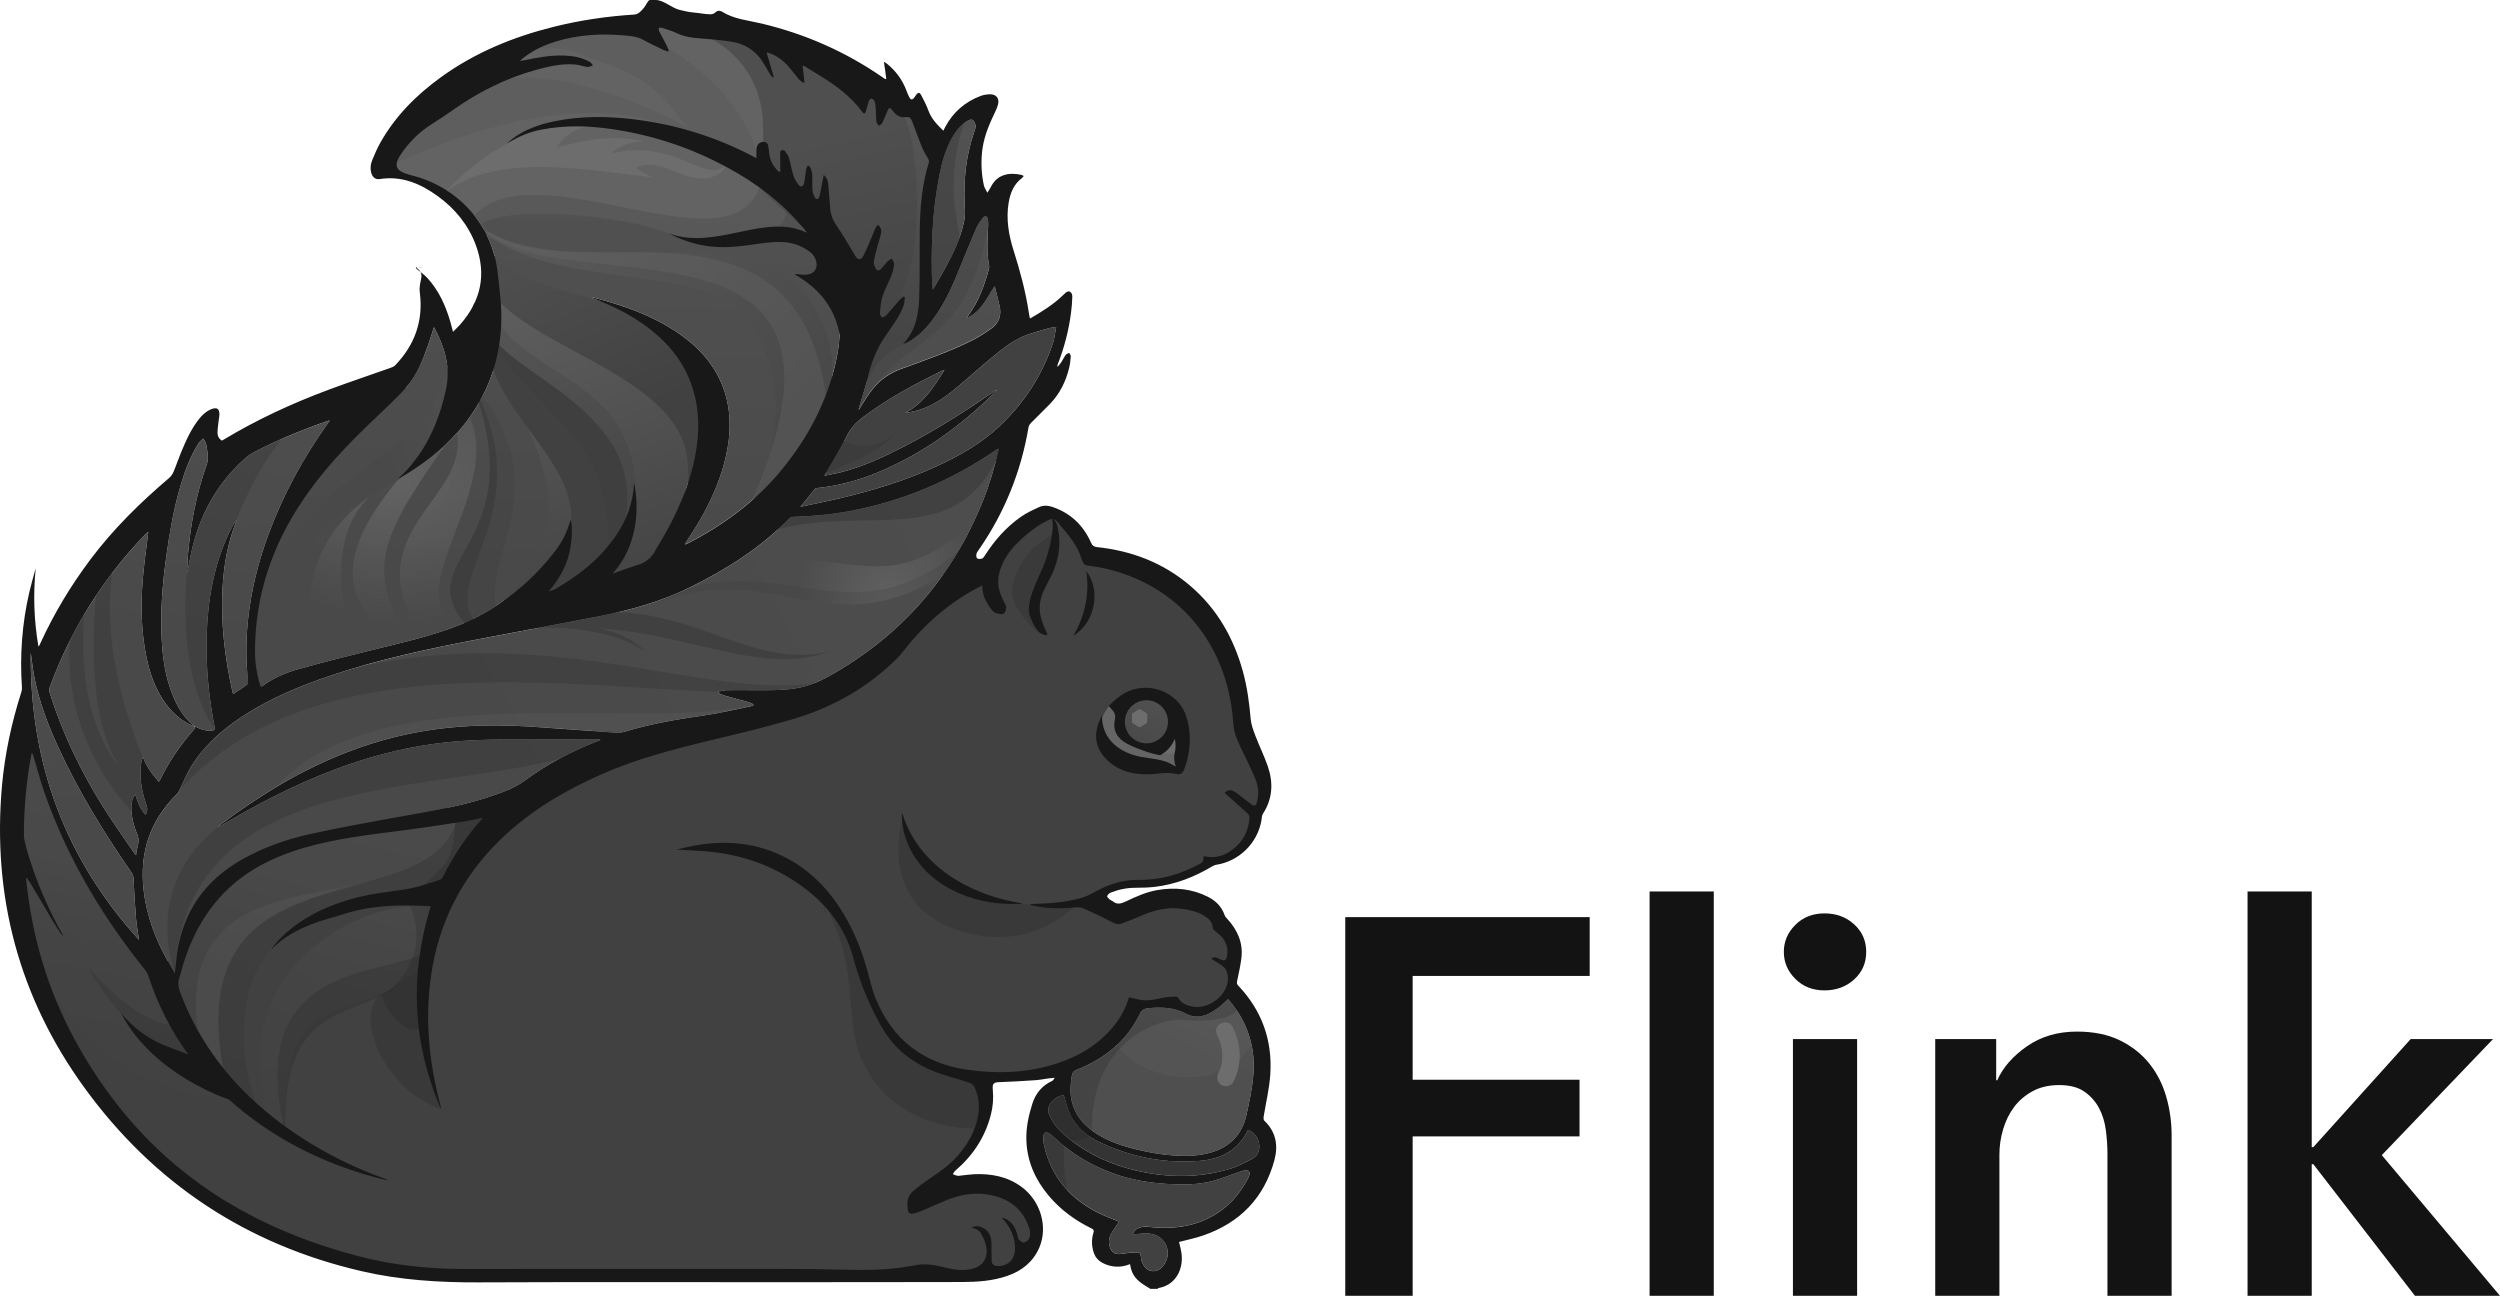 <?xml version="1.0" encoding="UTF-8"?>
<svg width="512px" height="266px" viewBox="0 0 512 266" version="1.1" xmlns="http://www.w3.org/2000/svg" preserveAspectRatio="xMidYMid">
    <title>Flink</title>
    <defs>
        <linearGradient x1="86.68%" y1="345.178%" x2="34.378%" y2="-88.846%" id="linearGradient-1">
            <stop stop-color="rgb(79,79,79)" offset="38.36%"></stop>
            <stop stop-color="rgb(73,73,73)" offset="65.84%"></stop>
            <stop stop-color="rgb(72,72,72)" offset="66.49%"></stop>
            <stop stop-color="rgb(70,70,70)" offset="68.52%"></stop>
            <stop stop-color="rgb(68,68,68)" offset="70.81%"></stop>
            <stop stop-color="rgb(67,67,67)" offset="73.41%"></stop>
            <stop stop-color="rgb(66,66,66)" offset="76.43%"></stop>
            <stop stop-color="rgb(65,65,65)" offset="80.17%"></stop>
            <stop stop-color="rgb(65,65,65)" offset="85.43%"></stop>
            <stop stop-color="rgb(65,65,65)" offset="100%"></stop>
        </linearGradient>
        <linearGradient x1="123.854%" y1="422.194%" x2="8.88%" y2="-119.166%" id="linearGradient-2">
            <stop stop-color="rgb(79,79,79)" offset="38.36%"></stop>
            <stop stop-color="rgb(73,73,73)" offset="65.84%"></stop>
            <stop stop-color="rgb(72,72,72)" offset="66.49%"></stop>
            <stop stop-color="rgb(70,70,70)" offset="68.52%"></stop>
            <stop stop-color="rgb(68,68,68)" offset="70.81%"></stop>
            <stop stop-color="rgb(67,67,67)" offset="73.41%"></stop>
            <stop stop-color="rgb(66,66,66)" offset="76.43%"></stop>
            <stop stop-color="rgb(65,65,65)" offset="80.17%"></stop>
            <stop stop-color="rgb(65,65,65)" offset="85.43%"></stop>
            <stop stop-color="rgb(65,65,65)" offset="100%"></stop>
        </linearGradient>
        <linearGradient x1="51.806%" y1="110.214%" x2="48.763%" y2="-15.847%" id="linearGradient-3">
            <stop stop-color="rgb(87,87,87)" offset="0%"></stop>
            <stop stop-color="rgb(79,79,79)" offset="38.36%"></stop>
            <stop stop-color="rgb(73,73,73)" offset="73.17%"></stop>
        </linearGradient>
        <linearGradient x1="9.624%" y1="174.162%" x2="53.938%" y2="52.867%" id="linearGradient-4">
            <stop stop-color="rgb(99,99,99)" offset="0%"></stop>
            <stop stop-color="rgb(65,65,65)" offset="100%"></stop>
        </linearGradient>
        <linearGradient x1="18.163%" y1="115.602%" x2="57.435%" y2="6.468%" id="linearGradient-5">
            <stop stop-color="rgb(99,99,99)" offset="0%"></stop>
            <stop stop-color="rgb(65,65,65)" offset="100%"></stop>
        </linearGradient>
        <linearGradient x1="51.576%" y1="144.243%" x2="48.369%" y2="-2.868%" id="linearGradient-6">
            <stop stop-color="rgb(99,99,99)" offset="0%"></stop>
            <stop stop-color="rgb(65,65,65)" offset="100%"></stop>
        </linearGradient>
        <linearGradient x1="65.496%" y1="-23.996%" x2="28.276%" y2="199.501%" id="linearGradient-7">
            <stop stop-color="rgb(65,65,65)" offset="0%"></stop>
            <stop stop-color="rgb(79,79,79)" offset="38.36%"></stop>
        </linearGradient>
        <linearGradient x1="-21.695%" y1="117.773%" x2="118.648%" y2="13.116%" id="linearGradient-8">
            <stop stop-color="rgb(99,99,99)" offset="0%"></stop>
            <stop stop-color="rgb(65,65,65)" offset="100%"></stop>
        </linearGradient>
        <linearGradient x1="136.302%" y1="88.561%" x2="44.464%" y2="47.699%" id="linearGradient-9">
            <stop stop-color="rgb(87,87,87)" offset="0%"></stop>
            <stop stop-color="rgb(79,79,79)" offset="38.36%"></stop>
            <stop stop-color="rgb(73,73,73)" offset="73.17%"></stop>
        </linearGradient>
        <linearGradient x1="247.226%" y1="117.351%" x2="-42.877%" y2="21.898%" id="linearGradient-10">
            <stop stop-color="rgb(87,87,87)" offset="0%"></stop>
            <stop stop-color="rgb(79,79,79)" offset="38.36%"></stop>
            <stop stop-color="rgb(73,73,73)" offset="73.17%"></stop>
        </linearGradient>
        <radialGradient cx="66.292%" cy="20.697%" fx="66.292%" fy="20.697%" r="99.479%" gradientTransform="translate(0.663,0.207),scale(0.27,1),rotate(163.148),translate(-0.663,-0.207)" id="radialGradient-11">
            <stop stop-color="rgb(109,109,109)" offset="0.91%"></stop>
            <stop stop-color="rgb(109,109,109)" stop-opacity="0" offset="100%"></stop>
        </radialGradient>
        <radialGradient cx="151.819%" cy="109.034%" fx="151.819%" fy="109.034%" r="231.346%" gradientTransform="translate(1.518,1.09),scale(1,0.353),rotate(180),translate(-1.518,-1.09)" id="radialGradient-12">
            <stop stop-color="rgb(109,109,109)" offset="0.91%"></stop>
            <stop stop-color="rgb(109,109,109)" stop-opacity="0" offset="100%"></stop>
        </radialGradient>
        <radialGradient cx="39.194%" cy="70.415%" fx="39.194%" fy="70.415%" r="113.781%" gradientTransform="translate(0.392,0.704),scale(1,0.518),rotate(180),translate(-0.392,-0.704)" id="radialGradient-13">
            <stop stop-color="rgb(109,109,109)" offset="0.91%"></stop>
            <stop stop-color="rgb(109,109,109)" stop-opacity="0" offset="100%"></stop>
        </radialGradient>
        <linearGradient x1="91.391%" y1="124.223%" x2="15.342%" y2="-22.546%" id="linearGradient-14">
            <stop stop-color="rgb(87,87,87)" offset="0.41%"></stop>
            <stop stop-color="rgb(79,79,79)" offset="38.36%"></stop>
        </linearGradient>
        <linearGradient x1="61.371%" y1="231.482%" x2="41.434%" y2="-48.06%" id="linearGradient-15">
            <stop stop-color="rgb(87,87,87)" offset="0%"></stop>
            <stop stop-color="rgb(79,79,79)" offset="38.36%"></stop>
            <stop stop-color="rgb(73,73,73)" offset="73.17%"></stop>
        </linearGradient>
        <linearGradient x1="62.96%" y1="264.45%" x2="47.079%" y2="-3.73%" id="linearGradient-16">
            <stop stop-color="rgb(87,87,87)" offset="0%"></stop>
            <stop stop-color="rgb(79,79,79)" offset="38.36%"></stop>
            <stop stop-color="rgb(73,73,73)" offset="73.17%"></stop>
        </linearGradient>
        <linearGradient x1="45.112%" y1="198.471%" x2="51.839%" y2="-11.691%" id="linearGradient-17">
            <stop stop-color="rgb(87,87,87)" offset="0%"></stop>
            <stop stop-color="rgb(79,79,79)" offset="38.36%"></stop>
            <stop stop-color="rgb(73,73,73)" offset="73.17%"></stop>
        </linearGradient>
        <linearGradient x1="51.069%" y1="251.524%" x2="47.62%" y2="-371.603%" id="linearGradient-18">
            <stop stop-color="rgb(87,87,87)" offset="0%"></stop>
            <stop stop-color="rgb(79,79,79)" offset="38.36%"></stop>
            <stop stop-color="rgb(73,73,73)" offset="73.17%"></stop>
        </linearGradient>
        <linearGradient x1="117.859%" y1="161.981%" x2="-13.227%" y2="-54.387%" id="linearGradient-19">
            <stop stop-color="rgb(87,87,87)" offset="0%"></stop>
            <stop stop-color="rgb(79,79,79)" offset="38.36%"></stop>
            <stop stop-color="rgb(73,73,73)" offset="73.17%"></stop>
        </linearGradient>
    </defs>
    <g>
        <path d="M275.508,187.829 L325.568,187.829 L325.568,199.876 L289.311,199.876 L289.311,221.127 L323.488,221.127 L323.488,232.738 L289.311,232.738 L289.311,265.382 L275.508,265.382 L275.508,187.829 L275.508,187.829 Z M337.836,182.571 L350.982,182.571 L350.982,265.382 L337.836,265.382 L337.836,182.571 Z M365.33,194.949 C365.33,192.832 366.113,190.989 367.684,189.417 C369.253,187.848 371.245,187.062 373.655,187.062 C376.065,187.062 378.091,187.811 379.735,189.306 C381.38,190.803 382.2,192.686 382.2,194.947 C382.2,197.213 381.379,199.092 379.735,200.588 C378.091,202.085 376.066,202.832 373.655,202.832 C371.244,202.832 369.255,202.048 367.684,200.477 C366.113,198.911 365.33,197.067 365.33,194.949 Z M367.192,212.803 L380.336,212.803 L380.336,265.382 L367.192,265.382 L367.192,212.803 Z M396.329,212.803 L408.817,212.803 L408.817,221.238 L409.037,221.238 C410.204,218.609 412.231,216.292 415.116,214.283 C418.001,212.274 421.415,211.269 425.358,211.269 C428.791,211.269 431.728,211.873 434.177,213.077 C436.623,214.283 438.63,215.869 440.202,217.841 C441.771,219.812 442.922,222.079 443.653,224.632 C444.382,227.188 444.749,229.818 444.749,232.519 L444.749,265.382 L431.604,265.382 L431.604,236.245 C431.604,234.711 431.494,233.105 431.275,231.425 C431.056,229.747 430.582,228.231 429.851,226.879 C429.121,225.529 428.117,224.414 426.84,223.538 C425.56,222.662 423.863,222.224 421.745,222.224 C419.627,222.224 417.802,222.646 416.269,223.484 C414.734,224.324 413.475,225.401 412.489,226.714 C411.503,228.028 410.754,229.545 410.245,231.261 C409.733,232.977 409.479,234.711 409.479,236.463 L409.479,265.382 L396.334,265.382 L396.334,212.803 L396.329,212.803 Z M460.299,182.571 L473.444,182.571 L473.444,234.929 L473.772,234.929 L493.707,212.802 L510.575,212.802 L487.793,236.573 L512,265.382 L494.583,265.382 L473.772,238.434 L473.444,238.434 L473.444,265.382 L460.299,265.382 L460.299,182.571 L460.299,182.571 Z" fill="rgb(19,19,19)"></path>
        <g transform="translate(130.682, 131.981) scale(-1, 1) rotate(-180) translate(-130.682, -131.981) translate(0, 0)">
            <g transform="translate(0, 0)">
                <path d="M167.236,2.448 C163.731,2.492 160.235,2.502 156.733,2.502 L147.693,2.494 C147.693,2.494 121.847,2.505 109.489,2.505 C107.552,2.505 105.604,2.497 103.661,2.492 C101.719,2.487 99.776,2.479 97.829,2.479 C96.614,2.479 95.399,2.481 94.187,2.489 C86.836,2.533 79.809,3.416 73.305,5.121 C47.396,11.899 27.781,27.269 14.994,50.795 C8.866,62.072 5.382,74.689 4.647,88.281 C4.32,94.327 4.628,100.522 5.566,106.692 C5.677,107.428 5.812,108.163 5.944,108.904 L6.242,110.588 L6.747,110.09 C7.014,109.826 7.097,109.552 7.156,109.344 C7.41,108.523 7.643,107.689 7.882,106.863 C8.374,105.141 8.887,103.359 9.487,101.649 C13.893,89.082 20.584,77.31 29.939,65.641 C30.309,65.18 30.587,64.67 30.747,64.175 C33.92,54.408 39.434,45.972 47.132,39.077 C54.62,32.374 63.598,27.354 73.852,24.13 C67.276,26.942 61.186,30.54 55.711,34.858 C46.783,41.9 40.344,50.518 36.588,60.474 C36.212,61.474 35.896,62.681 36.407,64.017 C36.572,64.473 36.691,64.945 36.816,65.419 C36.896,65.745 36.976,66.071 37.08,66.395 C39.103,73.008 42.175,78.193 46.469,82.239 C50.473,86.01 55.571,88.768 62.056,90.675 C68.112,92.457 74.432,93.26 80.542,94.037 L83.163,94.373 C86.582,94.822 90.053,95.35 93.402,95.868 L95.42,96.179 C96.171,96.293 96.917,96.456 97.691,96.624 L99.574,97.018 L99.08,96.176 C99.041,96.104 99.01,96.044 98.955,95.982 C95.78,92.428 93.12,88.478 91.04,84.228 C90.866,83.868 90.488,83.536 90.123,83.42 C89.672,83.272 89.224,83.127 88.776,82.977 C87.349,82.498 85.878,82.016 84.381,81.718 C82.77,81.397 81.12,81.164 79.522,80.941 C78.242,80.76 76.965,80.581 75.691,80.348 C71.412,79.586 68.097,78.211 65.595,76.111 C66.144,76.243 66.711,76.326 67.268,76.406 C68.042,76.517 68.84,76.636 69.57,76.888 C73.515,78.26 77.846,78.898 83.202,78.898 L83.925,78.895 C84.883,78.885 85.844,78.841 86.815,78.794 L88.698,78.716 L88.556,78.253 C84.717,65.703 84.826,53.39 88.864,41.584 C87.175,49.59 86.867,57.027 87.914,64.214 C89.512,75.199 94.353,84.666 102.304,92.351 C107.663,97.533 114.392,101.885 122.865,105.646 C130.223,108.917 137.89,110.88 145.108,112.616 L146.473,112.95 C151.623,114.188 156.951,115.467 162.107,116.983 C169.844,119.249 176.568,122.976 182.093,128.079 C182.919,128.843 183.862,129.71 184.603,130.669 C189.879,137.507 196.03,142.358 203.402,145.502 C203.614,145.593 203.855,145.818 204.008,146.075 C206.422,150.012 209.315,152.91 212.856,154.943 C213.646,155.397 214.43,155.624 215.194,155.624 C216.163,155.624 217.132,155.254 218.077,154.534 C218.435,154.26 218.761,153.972 219.049,153.679 C220.289,152.433 221.281,150.9 222.185,148.864 C222.297,148.621 222.398,148.543 222.67,148.509 C223.571,148.39 224.496,148.269 225.418,148.087 C240.479,145.101 250.961,133.518 252.782,117.848 C252.831,117.431 252.862,117.008 252.899,116.589 C252.976,115.594 253.059,114.569 253.355,113.644 C253.73,112.476 254.29,111.323 254.841,110.222 C255.08,109.733 255.328,109.233 255.554,108.733 C255.748,108.303 255.952,107.878 256.155,107.454 C256.634,106.446 257.121,105.418 257.53,104.364 C258.151,102.755 258.227,101.092 257.747,99.422 C257.54,98.702 257.105,98.595 256.862,98.595 C256.68,98.595 256.483,98.657 256.281,98.782 C255.867,99.049 255.478,99.344 255.095,99.65 C254.914,99.8 254.725,99.937 254.538,100.077 C254.331,100.237 254.129,100.395 253.927,100.564 C253.44,100.942 252.992,101.31 252.484,101.587 C252.303,101.688 252.111,101.745 251.927,101.745 C251.736,101.745 251.552,101.688 251.381,101.577 L252.091,100.942 C253.357,99.818 254.624,98.691 255.864,97.549 C256.126,97.311 256.3,96.87 256.276,96.513 C256.129,94.161 255.308,92.211 253.829,90.708 C252.067,88.926 250.221,88.061 248.187,88.061 C247.752,88.061 247.307,88.103 246.856,88.183 C246.776,87.393 246.605,87.098 245.947,86.746 C241.787,84.49 237.731,83.391 233.553,83.391 L232.9,83.397 C230.054,83.397 227.283,82.588 224.177,80.856 C223.105,80.262 222.159,79.856 221.279,79.623 C218.608,78.913 215.912,78.646 213.472,78.532 C214.518,78.387 215.611,78.317 216.785,78.317 C217.533,78.317 218.305,78.348 219.137,78.403 L219.616,78.452 C219.968,78.486 220.325,78.517 220.667,78.517 C221.126,78.517 221.504,78.46 221.823,78.328 C223.998,77.437 226.127,76.359 228.124,75.339 C228.515,75.137 228.798,75.054 229.057,75.054 C229.204,75.054 229.342,75.082 229.492,75.137 L230.075,75.354 C231.165,75.766 232.289,76.191 233.367,76.667 C235.921,77.804 238.127,78.341 240.303,78.341 C240.886,78.341 241.466,78.297 242.046,78.219 C243.535,78.017 245.279,77.675 246.848,76.709 C247.623,76.232 248.654,75.437 248.749,73.953 C248.755,73.927 248.804,73.839 248.926,73.725 C249.117,73.552 249.314,73.386 249.516,73.22 C249.718,73.054 249.925,72.881 250.12,72.697 C251.337,71.58 251.873,70.166 251.723,68.49 C251.674,68.022 251.57,66.923 250.63,66.923 C250.347,66.923 250.013,67.027 249.547,67.263 C249.355,67.364 249.174,67.444 249.011,67.491 C249.472,67.211 249.918,66.929 250.355,66.631 C251.394,65.924 251.902,64.841 251.852,63.414 C251.754,60.306 248.48,57.363 245.115,57.363 C244.717,57.363 244.32,57.412 243.947,57.49 C242.955,57.71 241.722,58.125 240.979,59.415 C240.956,59.451 240.87,59.508 240.852,59.513 L240.28,59.487 C239.606,59.461 238.912,59.433 238.267,59.285 L238.078,59.241 C236.982,58.987 235.856,58.736 234.698,58.736 C234.234,58.736 233.804,58.777 233.385,58.858 C232.869,58.954 232.359,59.081 231.836,59.21 L231.458,59.301 C230.862,57.361 229.893,55.54 228.585,53.877 C225.656,50.15 221.75,47.526 216.653,45.855 C212.959,44.638 208.983,44.029 204.837,44.029 C202.658,44.029 200.371,44.193 198.043,44.524 C188.858,45.837 182.448,50.831 178.985,59.363 C178.399,60.793 178.008,62.31 177.627,63.782 C177.444,64.491 177.254,65.217 177.047,65.924 C175.959,69.625 174.589,72.888 172.854,75.919 C169.702,81.418 165.806,85.337 160.939,87.898 C157.049,89.947 152.791,90.986 148.289,90.986 C146.404,90.986 144.432,90.807 142.425,90.447 C142.018,90.374 141.614,90.286 141.203,90.198 C142.619,90.133 143.964,90.056 145.326,89.924 C151.623,89.286 157.357,87.352 162.369,84.176 C169.189,79.848 173.372,74.471 175.156,67.742 C176.156,63.981 177.578,60.236 179.389,56.607 C180.435,54.504 181.766,52.069 183.683,50.013 C186.395,47.114 189.886,45.133 194.668,43.788 C195.976,43.418 197.276,43.017 198.568,42.602 C199.283,42.372 199.781,41.877 200.089,41.079 C200.837,39.137 201.024,37.158 200.641,35.202 C200.079,32.33 198.714,29.67 196.463,27.072 C194.686,25.023 192.482,23.534 190.347,22.091 C189.275,21.374 188.268,20.61 187.351,19.825 C186.566,19.151 186.159,18.271 186.206,17.343 C186.271,15.815 186.385,15.758 186.672,15.758 C186.91,15.758 187.283,15.849 187.892,16.046 C188.19,16.144 188.485,16.263 188.778,16.393 L190.557,17.16 C191.573,17.597 192.583,18.038 193.608,18.462 C195.826,19.384 198.019,19.861 200.123,19.861 C201.249,19.861 202.371,19.726 203.466,19.465 C207.406,18.522 209.991,16.183 211.151,12.508 C211.459,11.513 211.418,10.664 211.009,9.972 C210.739,9.513 210.12,9.13 209.608,9.115 C209.131,9.115 208.688,9.537 208.344,9.912 C208.154,10.122 208.105,10.397 208.072,10.635 C208.056,10.713 208.043,10.796 208.025,10.868 C207.675,12.176 207.191,13.031 206.461,13.603 C207.766,11.829 208.349,9.933 208.243,7.827 C208.136,5.737 206.569,4.279 204.433,4.279 C204.347,4.279 204.262,4.284 204.166,4.289 C203.355,4.338 202.837,4.776 202.754,5.496 C202.697,5.994 202.697,6.506 202.695,6.998 C202.695,7.203 202.695,7.408 202.689,7.612 C202.684,7.882 202.687,8.143 202.689,8.413 C202.689,8.988 202.692,9.529 202.622,10.063 C202.461,11.213 201.778,11.99 200.589,12.37 C200.506,12.401 200.423,12.422 200.335,12.43 C200.695,12.225 201.003,11.943 201.226,11.534 C201.666,10.718 202.039,9.975 202.246,9.174 C202.775,7.048 202.254,5.39 200.742,4.375 C199.957,3.854 198.952,3.66 198.066,3.536 C197.706,3.484 197.354,3.468 196.999,3.468 C195.675,3.468 194.38,3.779 193.134,4.074 L192.497,4.227 C191.314,4.496 190.267,4.636 189.26,4.639 C188.4,4.639 187.504,4.473 186.638,4.313 L186.24,4.24 C179.679,3.059 173.778,2.487 168.215,2.487 L167.236,2.448 Z" fill="rgb(65,65,65)"></path>
                <path d="M220.636,79.011 C220.636,79.011 210.965,67.47 194.533,74.082 C179.485,80.146 184.973,96.834 184.973,96.834 C184.973,96.834 187.638,86.484 195.427,82.563 C206.701,76.882 220.636,79.011 220.636,79.011 Z" fill="rgb(29,29,29)" opacity="0.2"></path>
                <path d="M172.973,74.07 C175.068,71.94 175.107,69.762 175.765,67.107 C177.006,62.114 178.531,57.778 181.712,53.67 C184.771,49.722 188.431,46.93 193.158,45.115 C197.253,43.545 202.516,44.009 201.734,37.912 L200.363,32.778 C189.897,32.778 180.096,37.554 176.102,47.94 C172.6,57.052 176.723,68.063 166.112,83.469 C166.959,82.43 171.888,75.181 172.973,74.07 Z" fill="rgb(29,29,29)" opacity="0.2"></path>
                <g opacity="0.2" transform="translate(167.739, 76.322)" fill="rgb(34,34,34)">
                    <path d="M1.093,2.275 C1.253,1.628 1.396,0.97 1.543,0.315 C1.152,0.796 0.95,1.405 1.093,2.275 Z"></path>
                </g>
                <path d="M46.897,38.782 C7.421,42.683 2.774,81.98 2.774,81.98 C2.774,81.98 0.629,100.193 5.633,118.06 C8.848,85.554 34.925,63.049 34.925,63.049 C34.925,63.049 40.654,44.527 46.897,38.782 Z" fill="url(#linearGradient-1)"></path>
                <path d="M37.054,53.747 C37.054,53.747 28.773,52.96 17.729,66.369 C28.377,47.044 42.18,46.651 42.18,46.651 L37.054,53.747 Z" fill="rgb(34,34,34)" opacity="0.2"></path>
                <path d="M58.389,31.185 C56.319,67.524 77.654,50.663 88.667,69.933 C91.762,86.795 101.051,97.461 101.051,97.461 C101.051,97.461 34.987,109.847 33.951,61.673 C36.251,51.243 46.36,41.157 52.693,35.7 C51.453,38.492 35.681,81.889 88.206,78.351 C70.075,79.895 43.902,60.956 56.376,32.584 C57.63,31.669 58.389,31.185 58.389,31.185 Z" fill="url(#linearGradient-2)"></path>
                <path d="M76.248,83.591 C62.593,78.457 39.401,78.48 46,43.636 C44.944,42.843 39.667,51.028 40.983,50.233 C34.912,81.384 62.183,79.584 76.248,83.591 Z" fill="rgb(109,109,109)" opacity="0.2"></path>
                <path d="M93.539,96.07 C106.819,101.323 96.036,86.43 94.151,84.047 C89.789,78.535 78.763,80.327 72.883,78.488 C69.503,77.432 55.957,75.445 51.465,62.616 C49.468,56.933 48.72,47.643 52.97,36.337 C51.916,35.539 44.931,43.19 46.252,42.403 C35.044,92.472 87.919,74.499 93.539,96.07 Z" fill="rgb(57,57,57)" opacity="0.6"></path>
                <path d="M225.563,116.516 C225.925,117.511 226.542,118.783 227.321,119.534 C227.503,119.448 227.7,119.438 227.847,119.345 C229.142,120.184 231.186,120.073 232.815,120.073 C233.786,120.073 235.208,120.342 236.146,119.977 C237.513,119.446 237.358,118.006 237.928,116.915 C239,114.879 242.308,114.853 242.318,111.976 C242.328,110.621 242.668,108.785 242.323,107.459 C242.062,106.474 240.963,106.775 240.013,106.775 C237.143,106.775 234.276,106.695 231.398,106.695 L227.42,109.66 C226.358,109.321 225.529,111.549 225.381,112.305 C225.146,113.551 225.115,115.278 225.563,116.516 Z" fill="rgb(101,101,101)"></path>
                <path d="M238.837,112.572 C239.324,112.771 240.044,113.551 240.342,114.009 C240.559,114.338 240.5,114.548 240.963,114.535 C242.178,114.501 242.189,112.862 242.126,112.015 C242.054,110.932 241.616,109.937 241.458,108.873 C241.065,108.971 240.847,109.466 240.401,109.59 C240.052,109.694 239.547,109.645 239.176,109.629 C238.64,109.606 237.892,109.243 237.405,109.451 L238.837,112.572 Z" fill="rgb(109,109,109)"></path>
                <path d="M81.498,165.832 C81.679,166.042 81.728,166.104 81.783,166.164 C87.054,171.085 89.846,177.296 91.348,184.24 C92.335,188.786 91.079,192.795 89.03,196.714 C88.994,196.779 88.929,196.844 88.859,196.932 C88.45,195.652 88.077,194.396 87.642,193.16 C86.572,190.114 85.277,187.167 83.22,184.644 C82.399,183.639 47.964,164.563 51.509,122.316 C51.53,122.054 51.574,121.805 51.611,121.513 C52.248,122.106 52.805,122.72 53.447,123.225 C55.739,125.017 58.384,126.159 61.147,126.931 C66.201,128.34 71.285,129.635 76.38,130.881 C82.171,132.301 87.999,133.616 93.591,135.756 C96.754,136.963 99.688,138.553 102.496,140.47 C106.674,143.329 110.284,146.751 113.393,150.714 C115.203,153.021 116.047,154.783 116.863,157.495 C117.379,156.104 117.109,152.213 116.332,149.732 C115.524,147.17 114.162,144.932 112.385,142.879 C112.81,143.013 113.276,143.083 113.657,143.301 C118.583,146.108 122.947,149.566 126.17,154.306 C128.33,157.482 129.646,160.958 129.829,164.827 C129.832,164.882 129.858,164.936 129.873,165.021 C130.899,160.274 130.751,152.193 125.4,146.45 C127.291,147.116 129.003,147.787 130.751,148.307 C132.199,148.737 133.155,149.584 133.953,150.856 C137.465,156.414 140.376,162.242 141.951,168.668 C143.171,173.631 143.474,178.614 142.109,183.6 C140.56,189.236 137.157,193.575 132.526,197.022 C129.309,199.418 125.76,201.195 122.036,202.651 C121.81,202.739 121.585,202.819 121.362,202.917 C121.326,202.93 121.308,202.972 121.168,203.127 C122.458,202.772 123.613,202.472 124.758,202.133 C130.096,200.547 135.206,198.481 139.734,195.17 C143.775,192.218 146.867,188.535 148.413,183.691 C149.794,179.355 149.675,174.973 148.683,170.59 C147.232,164.198 144.254,158.507 140.63,153.117 C140.519,152.946 140.41,152.783 140.304,152.615 C140.288,152.591 140.291,152.547 140.27,152.452 C140.42,152.509 140.54,152.547 140.648,152.604 C148.243,156.487 154.99,161.452 160.367,168.124 C165.589,174.6 169.386,181.811 171.194,189.98 C173.465,200.288 170.976,209.442 164.299,217.515 C160.079,222.626 154.86,226.49 149.087,229.64 C141.635,233.696 133.707,236.348 125.315,237.568 C120.544,238.265 115.768,238.397 110.999,237.48 C108.378,236.983 106.679,236.294 103.775,234.615 C104.143,234.929 104.493,235.26 104.879,235.543 C107.487,237.524 110.494,238.547 113.652,239.187 C118.873,240.244 124.139,240.231 129.405,239.617 C137.558,238.664 145.329,236.405 152.692,232.763 C153.412,232.401 154.125,232.03 154.92,231.621 C154.92,232.289 154.878,232.872 154.93,233.45 C154.995,234.341 155.446,234.851 156.148,234.934 C156.816,235.017 157.207,234.765 157.339,234.108 C157.445,233.551 157.474,232.978 157.554,232.419 C157.733,231.144 158.326,230.064 159.201,229.127 C159.287,229.031 159.393,228.948 159.499,228.876 C159.551,228.837 159.618,228.839 159.805,228.803 C159.805,229.261 159.807,229.684 159.805,230.103 C159.792,230.955 159.756,231.81 159.776,232.662 C159.782,232.872 159.932,233.209 160.074,233.25 C160.274,233.305 160.636,233.204 160.763,233.046 C161.097,232.605 161.457,232.129 161.608,231.606 C161.942,230.497 162.094,229.337 162.439,228.236 C162.669,227.524 163.03,226.819 163.483,226.228 C163.977,225.581 164.483,225.723 164.672,226.516 C164.848,227.257 164.913,228.026 165.024,228.782 C165.063,229.044 165.073,229.313 165.153,229.557 C165.216,229.767 165.371,229.94 165.482,230.134 C165.653,229.976 165.907,229.86 165.98,229.663 C166.153,229.223 166.324,228.749 166.347,228.285 C166.402,227.259 166.303,226.226 166.379,225.205 C166.42,224.661 166.601,224.081 166.865,223.61 C167.161,223.084 167.637,223.146 167.798,223.734 C168.034,224.573 168.15,225.441 168.319,226.298 C168.438,226.879 168.559,227.456 168.699,228.166 C169.386,227.58 169.551,226.93 169.619,226.301 C169.792,224.625 169.88,222.942 170.025,221.263 C170.142,220.004 170.572,218.898 171.315,217.824 C172.665,215.868 173.859,213.798 175.068,211.747 C175.687,210.696 176.262,210.6 176.845,211.682 C177.503,212.913 177.993,214.226 178.549,215.513 C178.793,216.075 178.995,216.648 179.251,217.202 C179.371,217.471 179.573,217.699 179.756,217.979 C180.417,217.5 180.575,216.873 180.448,216.251 C180.259,215.316 179.914,214.407 179.671,213.482 C179.407,212.472 179.13,211.465 178.972,210.434 C178.912,210.02 179.099,209.522 179.285,209.121 C179.554,208.538 179.979,208.468 180.432,208.924 C180.899,209.385 181.256,209.947 181.707,210.416 C181.963,210.685 182.313,210.848 182.624,211.061 C182.797,210.683 183.15,210.289 183.118,209.926 C183.054,209.157 182.87,208.372 182.587,207.652 C182.01,206.189 181.238,204.795 180.743,203.311 C180.386,202.234 180.319,201.055 180.202,199.913 C180.168,199.633 180.404,199.138 180.624,199.058 C180.855,198.978 181.311,199.206 181.515,199.431 C182.455,200.462 183.339,201.552 184.263,202.612 C184.486,202.876 184.789,203.062 185.053,203.29 C185.144,203.244 185.229,203.208 185.323,203.158 C185.232,202.56 185.258,201.912 185.04,201.356 C184.667,200.431 184.211,199.522 183.683,198.68 C182.846,197.341 181.891,196.085 181.036,194.764 C179.451,192.321 178.399,189.653 177.744,186.815 C177.267,184.774 176.597,182.777 176.006,180.769 C175.939,180.521 175.845,180.28 175.838,180.003 C176.353,180.824 176.858,181.663 177.392,182.481 C178.508,184.201 179.795,185.781 181.526,186.921 C182.396,187.491 183.331,188.004 184.305,188.361 C189.311,190.203 194.372,191.915 199.143,194.316 C200.501,195.007 201.798,195.839 203.034,196.74 C204.598,197.874 205.173,199.457 204.707,201.374 C204.381,202.705 204.054,204.034 203.715,205.419 C202.907,204.13 202.192,202.886 201.379,201.721 C200.565,200.555 199.555,199.566 198.056,198.9 C198.193,199.157 198.229,199.268 198.299,199.359 C200.402,202.257 201.612,205.552 202.552,208.963 C202.648,209.315 202.539,209.74 202.477,210.121 C202.047,212.607 202.254,215.099 202.366,217.593 C202.394,218.088 202.394,218.603 202.322,219.095 C202.29,219.323 202.107,219.608 201.912,219.694 C201.78,219.753 201.436,219.572 201.319,219.414 C200.835,218.735 200.296,218.07 199.972,217.321 C198.669,214.293 197.424,211.239 196.178,208.193 C194.629,204.389 192.886,200.695 190.223,197.52 C189.019,196.082 187.651,194.831 185.968,193.958 C185.649,193.795 185.305,193.663 184.944,193.549 C187.548,196.24 188.13,199.646 188.247,203.13 C188.402,207.59 188.312,212.061 188.358,216.526 C188.405,221.354 188.804,226.14 190.244,230.792 C190.298,230.976 190.205,231.246 190.104,231.429 C189.7,232.222 189.184,232.963 188.848,233.781 C188.143,235.498 187.55,237.26 186.856,238.987 C186.455,240.003 186.315,240.078 185.227,240 C184.059,239.917 183.357,240.588 182.738,241.419 C182.261,242.049 182.067,242.033 181.741,241.295 C181.386,240.492 181.106,239.666 180.723,238.876 C180.59,238.607 180.251,238.43 180.01,238.213 C179.824,238.487 179.516,238.757 179.482,239.05 C179.383,240.005 179.409,240.969 179.339,241.927 C179.306,242.404 179.244,242.885 179.083,243.331 C179.005,243.541 178.684,243.769 178.451,243.787 C178.288,243.8 178,243.517 177.93,243.305 C177.692,242.624 177.555,241.914 177.337,241.228 C177.166,240.676 176.918,240.617 176.589,241.067 C174.193,244.331 170.999,246.644 167.58,248.7 C166.57,249.306 165.581,249.941 164.578,250.552 C164.508,250.529 164.439,250.503 164.374,250.485 C164.503,249.374 164.635,248.265 164.76,247.157 C164.669,247.107 164.578,247.066 164.49,247.019 C164.172,247.289 163.809,247.511 163.545,247.827 C162.882,248.612 162.281,249.446 161.608,250.228 C160.274,251.793 158.598,252.912 156.984,253.282 C157.494,251.534 157.981,249.879 158.461,248.219 C158.388,248.18 158.303,248.149 158.227,248.115 C158.062,248.322 157.865,248.514 157.728,248.739 C157.339,249.374 156.953,250.006 156.593,250.658 C155.055,253.443 152.682,255.049 149.569,255.497 C147.453,255.802 145.305,256.004 143.174,256.149 C141.609,256.258 140.104,256.489 138.672,257.175 C137.677,257.628 136.6,257.942 135.543,258.291 C135.367,258.354 135.131,258.279 134.927,258.266 C134.942,258.04 134.893,257.779 134.984,257.592 C135.481,256.618 136.022,255.668 136.522,254.694 C136.706,254.344 136.825,253.958 136.97,253.588 C136.921,253.533 136.875,253.484 136.828,253.43 C136.509,253.536 136.178,253.609 135.88,253.754 C134.502,254.422 133.106,255.051 131.772,255.802 C130.415,256.569 128.92,256.631 127.452,256.756 C122.857,257.141 118.314,256.833 113.872,255.489 C111.17,254.676 108.673,253.448 106.477,251.549 C106.754,251.578 107.042,251.578 107.311,251.627 C109.992,252.179 112.675,252.697 115.436,252.606 C117.317,252.547 119.148,252.246 120.798,251.293 C121.062,251.143 121.228,250.827 121.44,250.591 C121.07,250.462 120.681,250.213 120.326,250.26 C119.469,250.361 118.632,250.679 117.767,250.749 C115.017,250.995 112.369,250.361 109.751,249.638 C103.41,247.897 97.668,244.937 92.335,241.127 C91.035,240.202 89.685,239.345 88.333,238.485 C85.702,236.812 83.573,234.649 81.889,232.03 C81.692,231.719 81.511,231.385 81.384,231.041 C81.039,230.083 81.293,229.282 82.197,228.806 C82.845,228.464 83.562,228.22 84.28,228.047 C93.757,225.736 100.815,217.925 101.908,208.261 C102.32,204.637 102.825,201.003 102.644,197.328 C102.227,188.892 99.206,181.541 93.573,175.263 C90.224,171.528 86.266,168.557 81.93,166.057 C81.845,166 81.752,165.964 81.498,165.832 Z" fill="url(#linearGradient-3)"></path>
                <path d="M202.941,221.833 C198.913,190.394 184.963,197.509 175.835,179.959 C175.335,180.622 174.183,175.255 176.483,185.219 C178.785,195.194 185.385,190.689 191.63,202.096 C199.537,216.513 197.96,217.805 202.941,221.833 Z" fill="rgb(57,57,57)" opacity="0.2"></path>
                <path d="M161.258,221.24 C159.761,212.242 147.038,212.648 136.152,216.466 C124.323,220.616 99.743,221.947 97.766,216.997 C96.78,215.863 94.798,220.528 94.798,220.528 C94.798,220.528 113.465,240.894 144.715,219.398 C143.443,221.377 155.946,227.169 155.946,227.169 C155.946,227.169 159.704,228.313 161.258,221.24 Z" fill="rgb(109,109,109)" opacity="0.3"></path>
                <path d="M96.51,134.844 C97.189,133.16 102.716,134.295 103.234,136.924 C95.08,146.16 116.547,163.133 96.748,185.286 C109.702,151.107 82.119,149.716 96.51,134.844 Z" fill="rgb(57,57,57)" opacity="0.2"></path>
                <path d="M96.51,134.844 C97.189,133.16 97.067,133.642 97.582,136.271 C89.429,145.51 111.147,158.981 96.748,185.286 C109.702,151.107 82.119,149.716 96.51,134.844 Z" fill="rgb(57,57,57)" opacity="0.6"></path>
                <path d="M126.219,141.589 C165.405,182.821 115.869,175.913 99.724,203.899 C99.753,204.381 99.787,204.847 99.787,205.342 C99.787,209.232 98.844,212.895 97.202,216.143 C112.312,193.73 150.618,213.493 143.179,167.676 C142.508,165.322 137.178,142.104 126.219,141.589 Z" fill="url(#linearGradient-4)"></path>
                <path d="M126.219,141.589 C110.088,133.671 95.984,133.438 96.65,135.787 C128.703,157.536 102.83,179.948 96.798,201.06 C97.209,202.765 99.787,203.399 99.787,205.334 C99.787,205.541 99.761,205.738 99.756,205.943 C100.222,203.847 101.325,203.119 102.385,202.057 C117.283,187.03 164.641,182.007 126.219,141.589 Z" fill="url(#linearGradient-5)"></path>
                <path d="M121.168,142.203 C145.979,179.262 99.66,186.302 99.994,198.051 C96.306,173.885 140.705,163.54 98.986,134.616 C98.321,132.269 105.034,134.282 121.168,142.203 Z" fill="rgb(65,65,65)"></path>
                <path d="M190.5,206.577 C192.471,203.285 190.283,199.4 187.988,195.761 C185.869,192.399 180.754,193.5 177.283,185.395 L177.581,191.71 C181.425,198.411 174.921,207.634 173.108,213.868 C170.028,224.488 166.674,234.286 170.761,245.061 C171.036,245.784 171.271,246.576 171.551,247.32 C173.589,245.815 175.128,244.315 176.881,242.028 C178.039,240.51 177.635,245.944 179.158,244.802 C180.28,243.976 179.104,240.132 180.173,239.244 C181.368,238.234 182.09,244.082 182.955,242.787 C184.978,239.746 186.139,241.676 187.001,240.764 C187.781,239.938 189.604,233.569 190.34,232.706 C191.057,231.87 191.746,231.007 192.425,230.14 C192.015,225.503 191.114,220.292 189.622,216.109 C188.216,212.159 188.151,210.512 190.5,206.577 Z" fill="url(#linearGradient-6)"></path>
                <path d="M135.346,254.989 C135.468,254.945 135.569,254.927 135.631,254.93 C136.717,254.948 132.704,259.991 133.857,259.991 C135.805,259.991 138.55,257.981 140.454,257.833 C144.477,257.525 148.644,257.615 152.205,255.986 C155.617,254.422 157.134,249.565 157.898,249.361 C158.67,249.148 156.041,254.974 156.795,254.715 C158.072,254.285 159.093,253.653 159.934,252.953 C163.301,248.133 164.397,224.244 159.453,224.861 C154.262,225.508 167.643,223.027 167.697,223.227 C172.173,240.117 162.203,250.503 162.654,249.918 C163.244,249.141 163.718,248.537 164.224,248.343 C165.285,247.934 163.56,252.415 164.532,251.821 C167.622,249.933 169.813,248.602 171.613,247.26 C171.668,247.182 171.683,246.996 171.771,247.032 C173.1,247.584 181.285,249.508 175.055,220.105 C184.515,239.249 177.109,246.76 177.835,245.975 C181.194,242.349 181.88,233.496 182.313,228.246 C182.72,223.322 179.622,212.097 175.61,208.385 C172.781,205.774 172.838,209.007 171.779,211.504 C170.036,215.604 166.84,218.909 163.939,222.286 C161.778,224.799 159.157,226.635 156.782,228.883 C154.195,231.334 152.832,234.758 150.519,237.446 C148.45,239.85 145.909,241.764 143.943,244.271 C141.736,247.079 140.262,250.291 137.828,252.876 C137.056,253.704 136.191,254.326 135.346,254.989 Z" fill="rgb(65,65,65)"></path>
                <path d="M153.485,257.672 C159.266,257.691 162.897,254.922 167.679,252.275 C171.642,250.07 176.514,250.05 179.863,247.014 C184.312,242.976 186.237,238.974 187.071,233.064 C188.027,226.335 188.143,217.756 186.869,211.05 C186.216,207.611 183.774,200.56 181.197,198.045 L178.104,200.014 C172.007,215.764 153.62,222.227 146.663,237.705 C144.611,242.261 143.839,248.182 143.79,253.16 C143.736,258.372 149.273,257.657 153.485,257.672 Z" fill="url(#linearGradient-7)"></path>
                <path d="M95.961,218.313 C92.599,223.537 87.276,227.378 81.024,228.775 C79.434,229.129 76.582,230.119 79.405,233.514 C82.423,238.223 86.758,240.031 89.092,241.761 C98.476,248.729 94.596,249.441 100.069,250.073 C102.208,250.322 101.644,250.508 102.729,250.073 C103.814,249.638 101.895,250.379 101.209,250.832 C95.101,254.875 95.541,246.81 98.165,248.553 C105.985,254.598 123.991,258.841 129.039,257.975 C129.772,257.851 134.846,254.919 135.626,254.932 C136.711,254.95 132.702,259.993 133.854,259.993 C135.797,259.993 138.548,257.983 140.451,257.836 C144.391,257.533 156.37,252.039 156.282,237.576 C156.256,233.157 156.528,230.059 155.933,227.176 C151.568,206.02 107.35,235.708 95.961,218.313 Z" fill="rgb(99,99,99)"></path>
                <path d="M148.893,231.354 C146.844,233.913 133.523,238.526 133.523,238.526 C133.523,238.526 111.406,246.149 91.009,224.441 C101.431,232.717 119.754,229.246 133.002,227.718 C134.753,227.513 129.218,229.28 130.669,229.816 C135.587,231.637 140.146,226.534 145.052,227.518 C147.341,227.974 148.714,229.217 148.893,231.354 Z" fill="rgb(109,109,109)"></path>
                <path d="M131.925,234.936 C123.802,237.076 115.682,233.944 114.118,233.849 C114.856,234.955 116.055,237.506 122.069,238.386 C123.453,238.591 126.224,238.368 127.677,238.371 C130.277,238.376 131.891,237.749 134.186,236.643 C135.649,235.939 139.19,235.188 140.312,235.364 C140.312,235.364 152.762,234.426 148.639,230.204 C144.518,225.985 138.506,235.646 125.31,232.556 C125.315,232.986 128.33,235.138 131.925,234.936 Z" fill="rgb(99,99,99)"></path>
                <path d="M119.614,252.44 C114.483,255.839 105.506,252.925 104.343,252.94 C104.317,253.059 104.389,253.192 104.597,253.324 C112.419,259.369 124.002,258.83 129.05,257.965 C129.089,257.96 129.14,257.942 129.2,257.921 C129.223,257.913 129.26,257.9 129.291,257.887 C130.384,257.468 133.958,255.455 135.258,255.012 C142.868,250.7 154.889,241.593 155.948,227.166 C151.625,229.088 148.517,230.961 146.129,232.784 C145.323,233.398 127.138,252.407 79.001,229.567 C79.001,229.567 77.662,230.303 78.426,232.023 C89.297,249.49 109.142,254.507 140.749,237.964 C136.266,243.308 134.095,248.146 119.614,252.44 Z" fill="rgb(94,94,94)"></path>
                <path d="M150.385,154.267 C168.212,172.499 175.478,186.121 166.847,200.788 C152.871,224.563 109.829,199.765 91.11,223.75 C93.094,221.483 97.313,216.995 101.39,214.788 C115.265,205.723 141.381,208.639 149.703,201.63 C160.413,192.619 163.146,174.442 150.385,154.267 Z" fill="url(#linearGradient-8)"></path>
                <path d="M92.301,192.376 C92.281,191.153 95.078,184.1 94.64,182.476 C90.884,168.611 74.611,161.81 74.611,161.81 C74.611,161.81 56.384,154.474 53.486,120.948 C50.163,118.557 50.624,123.65 50.727,125.913 C52.794,169.88 89.374,164.967 92.301,192.376 Z" fill="url(#linearGradient-9)"></path>
                <path d="M154.314,119.718 C154.013,119.858 153.726,120.036 153.41,120.127 C151.814,120.572 150.206,120.982 148.605,121.438 C148.1,121.583 147.618,121.813 147.124,122.002 C147.129,122.111 147.134,122.217 147.134,122.321 C147.712,122.424 148.276,122.606 148.854,122.613 C151.151,122.639 153.449,122.608 155.749,122.603 C158.997,122.595 162.255,122.611 165.387,123.559 C166.915,124.025 168.407,124.724 169.808,125.504 C184.605,133.741 195.061,145.795 201.353,161.494 C202.64,164.703 203.627,168.021 204.388,171.388 C204.438,171.574 204.456,171.769 204.513,172.092 C204.267,171.942 204.109,171.87 203.961,171.774 C194.906,165.571 185.017,161.364 174.227,159.321 C170.367,158.593 166.472,158.228 162.545,158.114 C162.252,158.106 161.877,157.994 161.683,157.792 C155.813,151.809 148.882,147.385 141.405,143.705 C135.434,140.77 129.133,138.996 122.652,137.735 C114.346,136.121 106.018,134.588 97.712,132.989 C87.51,131.029 77.359,128.85 67.496,125.514 C61.238,123.401 55.177,120.86 49.634,117.221 C45.462,114.475 41.747,111.233 39.121,106.915 C38.199,105.392 37.544,103.706 36.748,102.102 C36.603,101.815 36.451,101.514 36.228,101.294 C30.726,95.915 28.558,89.369 29.403,81.775 C30.03,76.157 32.042,71.018 34.912,66.183 C35.251,65.615 35.539,65.025 35.806,64.525 C35.943,65.75 36.052,67.123 36.243,68.483 C37.458,77.136 41.913,83.58 49.497,87.885 C53.908,90.398 58.658,92.058 63.582,93.146 C68.98,94.337 74.424,95.34 79.866,96.326 C86.473,97.52 93.117,98.518 99.541,100.543 C100.789,100.934 102.025,101.387 103.252,101.854 C104.832,102.447 106.309,103.211 107.684,104.231 C112.237,107.586 117.228,110.155 122.486,112.212 C122.631,112.266 122.766,112.328 122.909,112.383 C122.914,112.403 122.916,112.432 122.937,112.486 C122.852,112.494 122.777,112.504 122.699,112.504 C116.817,112.507 110.922,112.473 105.039,112.507 C99.774,112.541 94.526,112.377 89.307,111.691 C82.078,110.733 75.082,108.86 68.268,106.267 C60.23,103.201 52.626,99.277 45.249,94.873 C45.052,94.754 44.85,94.64 44.584,94.594 C44.723,94.705 44.85,94.829 44.985,94.933 C53.058,101.053 61.655,106.28 71.137,109.945 C77.742,112.491 84.557,114.165 91.602,114.91 C97.808,115.566 104.016,115.504 110.227,115.053 C115.597,114.662 120.966,114.271 126.343,113.903 C126.809,113.864 127.307,113.934 127.76,114.066 C133.072,115.682 138.509,116.633 143.997,117.413 C147.24,117.871 150.436,118.648 153.651,119.288 C153.868,119.334 154.073,119.448 154.28,119.534 C154.29,119.591 154.303,119.656 154.314,119.718 Z" fill="url(#linearGradient-10)"></path>
                <path d="M55.41,101.608 C76.455,126.745 131.049,113.569 154.314,119.718 C139.586,111.256 127.602,112.717 127.602,112.717 C127.602,112.717 77.33,118.27 55.41,101.608 Z" fill="rgb(109,109,109)" opacity="0.2"></path>
                <path d="M216.303,196.996 C215.591,196.875 215.065,196.841 214.583,196.686 C212.69,196.092 210.714,195.652 208.934,194.797 C207.243,193.982 205.676,192.824 204.212,191.632 C201.368,189.322 198.657,186.864 195.854,184.525 C193.557,182.611 191.122,180.899 188.221,180.01 C187.286,179.726 186.315,179.562 185.338,179.402 C189.117,181.305 191.233,184.699 193.427,188.18 C193.241,188.146 193.173,188.154 193.124,188.13 C187.358,185.31 181.712,182.298 176.578,178.394 C175.211,177.35 174.128,176.164 173.359,174.545 C172.123,171.971 170.562,169.549 169.145,167.068 C169.083,166.956 169.013,166.847 168.842,166.55 C170.082,166.811 171.17,166.985 172.24,167.257 C176.757,168.412 180.958,170.367 185.082,172.491 C191.521,175.825 197.654,179.679 203.601,183.815 C203.782,183.94 203.966,184.059 204.202,184.131 C204.148,184.056 204.106,183.973 204.041,183.911 C196.983,176.874 189.068,171.077 179.813,167.236 C175.812,165.568 171.665,164.457 167.35,164.009 C167.189,163.985 166.979,163.936 166.889,163.825 C165.928,162.662 164.99,161.486 163.926,160.173 C166.56,160.737 169.039,161.232 171.499,161.805 C178.389,163.405 185.147,165.438 191.596,168.37 C196.362,170.536 200.905,173.082 204.728,176.703 C209.773,181.484 213.488,187.141 215.655,193.767 C215.971,194.74 216.07,195.795 216.303,196.996 Z" fill="rgb(65,65,65)"></path>
                <path d="M97.108,133.018 C99.152,133.704 101.481,134.554 103.965,135.507 C133.246,144.637 142.925,152.252 142.925,152.252 L172.341,174.03 C172.341,174.03 177.146,170.349 183.37,175.162 C179.13,170.072 166.12,166.112 166.12,166.112 C166.12,166.112 165.521,162.108 161.279,158.997 C172.851,162.931 192.303,161.802 205.797,173.955 C195.592,145.09 170.246,167.094 145.751,149.141 C142.925,147.442 105.565,137.895 124.131,138.55 C142.697,139.203 154.928,126.532 170.435,130.687 C155.881,125.406 143.016,133.865 122.74,135.289 C125.895,134.658 130.215,132.92 132.057,130.544 C124.706,135.792 110.323,136.033 106.904,134.834 C103.801,134.44 100.54,133.847 97.108,133.018 Z" fill="rgb(57,57,57)" opacity="0.6"></path>
                <path d="M167.347,124.113 C146.012,115.638 70.606,140.187 36.748,102.102 C36.748,102.102 34.213,103.237 47.697,118.35 C100.711,143.694 140.167,119.728 167.347,124.113 Z" fill="rgb(34,34,34)" opacity="0.2"></path>
                <path d="M200.338,157.875 C206.65,161.426 201.521,152.747 195.212,147.621 C170.36,130.267 159.124,150.014 134.479,140.511 C172.183,161.297 175.879,135.393 200.338,157.875 Z" fill="url(#radialGradient-11)" opacity="0.7"></path>
                <path d="M198.405,152.946 C204.72,156.497 201.521,152.744 195.212,147.616 C170.36,130.262 159.124,150.009 134.479,140.506 C158.738,154.006 173.952,130.469 198.405,152.946 Z" fill="rgb(57,57,57)" opacity="0.2"></path>
                <g transform="translate(63.266, 126.939)" opacity="0.7">
                    <path d="M12.456,35.314 C0.961,24.793 9.972,1.754 9.972,1.754 L1.793,0 C1.793,0 -6.462,22.275 12.456,35.314 Z" fill="url(#radialGradient-12)"></path>
                    <path d="M32.296,52.965 C40.96,37.546 17.983,16.336 30.32,8.827 C30.126,7.814 23.265,4.375 23.586,5.369 C8.359,28.735 33.472,34.306 30.175,48.914 C12.567,24.891 12.378,20.136 20.934,4.926 C20.83,4.844 19.89,3.616 18.952,4.315 C5.574,14.344 1.808,25.616 32.296,52.965 Z" fill="url(#radialGradient-13)"></path>
                </g>
                <path d="M123.875,148.569 C124.424,141.348 129.467,153.078 130.231,161.175 C130.889,191.474 100.167,184.147 98.764,208.66 C95.775,180.772 129.016,181.386 123.875,148.569 Z" fill="rgb(57,57,57)" opacity="0.2"></path>
                <path d="M153.661,160.587 C154.205,153.366 168.704,171.953 169.471,180.047 C164.604,232.033 111.098,200.415 97.108,219.572 C108.666,198.587 183.455,227.777 153.661,160.587 Z" fill="rgb(109,109,109)" opacity="0.3"></path>
                <path d="M251.562,59.36 C250.777,58.671 250.132,58.044 249.423,57.501 C248.853,57.068 248.229,56.685 247.586,56.366 C246.022,55.61 244.447,55.511 242.867,56.351 C240.404,57.656 237.76,57.754 235.063,57.459 C234.278,57.376 233.766,57.003 233.406,56.27 C230.704,50.712 226.202,47.143 220.564,44.884 C219.919,44.625 219.616,44.325 219.502,43.623 C219.217,41.854 219.095,40.113 219.515,38.349 C220.199,35.529 221.952,33.506 224.317,31.949 C226.79,30.317 229.551,29.356 232.401,28.641 C235.827,27.795 239.295,27.222 242.836,27.232 C244.636,27.235 246.418,27.445 248.148,27.968 C252.013,29.136 254.401,31.719 255.276,35.622 C255.844,38.158 256.38,40.719 256.639,43.296 C257.232,49.204 255.649,54.506 251.744,59.055 C251.676,59.143 251.627,59.251 251.562,59.36 Z" fill="url(#linearGradient-14)"></path>
                <path d="M240.386,58.925 C240.679,57.151 244.009,56.669 245.556,56.721 C248.278,56.812 250.039,58.399 251.808,60.461 C252.093,60.798 252.316,61.129 252.51,61.469 C255.59,59.011 257.315,55.682 256.841,52.287 C256.002,46.303 248.633,42.4 240.388,43.558 C234.688,44.361 230.059,47.378 228.028,51.142 C229.536,53.069 230.126,55.517 232.113,57.185 C234.05,58.801 237.873,59.034 240.386,58.925 Z" fill="rgb(99,99,99)" opacity="0.3"></path>
                <path d="M39.914,115.182 C41.696,114.302 42.941,114.11 44.047,114.509 C42.776,120.984 42.11,127.514 42.335,134.085 C42.589,141.358 43.848,148.44 47.039,155.07 C47.443,155.912 47.912,156.728 48.461,157.505 C48.427,157.375 48.407,157.243 48.357,157.124 C46.64,152.812 45.848,148.31 45.588,143.689 C45.179,136.489 46.029,129.402 47.585,122.386 C47.624,122.215 47.674,122.049 47.746,121.8 C48.764,122.484 49.753,123.137 50.72,123.823 C50.836,123.909 50.839,124.222 50.813,124.421 C50.321,128.682 50.354,132.94 50.813,137.201 C51.471,143.288 52.973,149.154 55.115,154.868 C58.099,162.846 62.145,170.253 67.084,177.177 C67.2,177.337 67.317,177.498 67.426,177.661 C67.449,177.697 67.446,177.741 67.48,177.874 C66.763,177.62 66.089,177.389 65.413,177.146 C60.865,175.498 56.41,173.639 52.121,171.391 C51.45,171.043 50.802,170.606 50.233,170.106 C44.198,164.76 40.636,158 39.028,150.159 C38.789,148.994 38.618,147.808 38.295,146.637 C38.365,147.937 38.401,149.242 38.515,150.543 C39.054,156.73 40.211,162.804 42.296,168.666 C42.827,170.155 42.457,171.499 42.232,172.898 C42.162,173.333 41.854,173.732 41.652,174.149 C41.317,173.825 40.906,173.553 40.665,173.17 C38.95,170.443 37.844,167.448 36.94,164.376 C35.554,159.678 34.728,154.845 34.047,149.991 C33.415,145.458 33.013,140.9 33.032,136.318 C33.055,131.684 33.41,127.092 34.951,122.668 C35.684,120.565 36.671,118.594 38.093,116.871 C38.598,116.255 39.227,115.729 39.792,115.159 C39.833,115.169 39.87,115.175 39.914,115.182 Z" fill="url(#linearGradient-15)"></path>
                <path d="M60.919,177.71 C60.919,177.71 49.404,176.092 44.547,168.171 C39.688,160.256 38.292,146.642 38.292,146.642 C38.292,146.642 35.806,126.338 44.047,114.514 C38.826,157.873 60.919,177.71 60.919,177.71 Z" fill="rgb(34,34,34)" opacity="0.2"></path>
                <path d="M39.914,115.182 C39.87,115.175 39.833,115.169 39.792,115.164 C37.417,116.092 35.56,117.69 34.042,119.697 C31.832,122.624 30.672,126.009 29.955,129.55 C28.893,134.828 28.802,140.167 29.253,145.502 C29.514,148.551 29.957,151.589 30.328,154.622 C30.34,154.731 30.343,154.837 30.353,155.057 C30.167,154.897 30.035,154.806 29.929,154.695 C21.122,145.564 14.499,135.046 10.163,123.119 C10.05,122.808 10.088,122.388 10.184,122.062 C12.774,113.789 16.517,106.047 21.107,98.717 C23.044,95.624 25.178,92.656 27.227,89.634 C27.388,89.395 27.577,89.18 27.87,88.797 C27.942,90.317 28.755,91.548 28.129,93.037 C27.328,94.936 26.813,96.932 26.919,99.036 C26.963,99.813 27.147,100.538 27.688,101.258 C28.224,99.735 28.639,98.235 29.833,97.088 C30.182,97.712 30.252,98.256 30.03,98.924 C29.201,101.406 28.623,103.941 28.781,106.581 C28.83,107.389 29.014,108.184 29.235,108.997 C29.955,107.016 31.149,105.394 32.529,103.838 C32.609,103.957 32.685,104.035 32.726,104.128 C34.568,107.935 36.927,111.393 39.737,114.548 C39.867,114.701 39.862,114.97 39.914,115.182 Z" fill="url(#linearGradient-16)"></path>
                <path d="M31.004,105.029 C31.004,105.029 18.053,130.373 24.114,152.138 C24.868,152.734 22.899,151.198 20.558,148.502 C20.198,148.092 15.857,119.353 24.671,106.682 C12.824,120.736 18.434,145.847 17.931,145.114 C16.874,143.549 15.924,141.822 15.295,140.016 C9.234,111.639 30.172,94.56 30.172,94.56 L31.004,105.029 Z" fill="rgb(34,34,34)" opacity="0.2"></path>
                <path d="M229.186,13.785 C228.653,12.971 228.034,12.153 227.542,11.251 C227.086,10.433 226.995,9.501 227.295,8.578 C227.668,7.439 228.43,7.001 229.616,7.167 C230.567,7.312 231.517,7.457 232.476,7.488 C233.494,7.522 233.564,7.384 233.68,6.398 C233.706,6.136 233.74,5.867 233.838,5.628 C234.221,4.652 234.789,3.81 235.923,3.66 C237.027,3.515 237.801,4.131 238.394,4.978 C240.168,7.491 238.697,10.886 235.615,11.295 C234.659,11.422 233.662,11.267 232.683,11.241 C232.494,11.233 232.305,11.2 232.118,11.184 C232.072,11.239 232.025,11.301 231.976,11.355 C232.24,11.663 232.445,12.073 232.776,12.267 C233.478,12.663 234.232,12.826 235.097,12.728 C240.373,12.124 245.403,12.749 249.879,15.911 C252.363,17.67 254.199,19.978 255.6,22.656 C255.611,22.674 255.626,22.692 255.636,22.71 C255.813,23.197 256.173,23.79 255.691,24.161 C255.414,24.378 254.774,24.282 254.352,24.145 C252.381,23.498 250.467,22.676 248.47,22.133 C245.556,21.335 242.536,21.309 239.536,21.472 C235.483,21.69 231.497,22.335 227.668,23.772 C223.379,25.383 219.507,27.657 216.148,30.789 C215.762,31.151 215.371,31.506 214.935,31.799 C214.205,32.286 213.703,32.045 213.677,31.159 C213.656,30.532 213.718,29.887 213.858,29.271 C215.295,23.011 219.093,18.607 224.705,15.699 C226.177,14.927 227.756,14.386 229.186,13.785 Z" fill="rgb(65,65,65)"></path>
                <path d="M6.296,130.309 C6.069,107.72 13.334,88.118 28.463,71.474 C28.25,73.008 27.968,74.541 27.838,76.072 C27.623,78.685 27.484,81.306 27.357,83.933 C27.331,84.466 27.196,84.888 26.896,85.316 C21.231,93.488 16.035,101.942 11.891,111.005 C9.788,115.602 7.99,120.324 7.027,125.307 C6.716,126.918 6.543,128.553 6.296,130.309 Z" fill="url(#linearGradient-17)"></path>
                <path d="M191.029,204.588 C193.738,209.274 196.533,213.783 197.525,219.095 C197.69,219.984 197.641,220.929 197.584,221.846 C197.289,226.969 197.82,231.971 199.48,236.851 C199.628,237.283 199.804,237.739 199.794,238.179 C199.788,238.544 199.597,238.967 199.353,239.254 C199.045,239.619 198.62,239.49 198.221,239.262 C196.944,238.539 196.017,237.477 195.274,236.242 C193.761,233.758 192.953,231.01 192.394,228.197 C190.853,220.491 190.619,212.7 190.922,204.868 C190.928,204.826 190.954,204.79 191.029,204.588 Z" fill="url(#linearGradient-18)"></path>
                <path d="M192.624,234.434 C193.116,235.48 195.142,237.77 195.955,238.43 L197.786,239.599 C195.945,234.905 195.287,230.129 195.287,225.13 C195.287,220.919 196.582,217.008 196.789,212.817 C196.952,209.364 195.447,207.629 193.658,204.819 C192.85,203.555 191.746,200.817 189.99,200.806 C189.177,202.803 189.306,205.305 189.288,207.442 C189.265,209.999 188.856,212.493 188.957,215.075 C189.146,219.95 191.78,232.639 192.624,234.434 Z" fill="rgb(57,57,57)" opacity="0.4"></path>
                <path d="M255.673,32.55 C255.595,32.488 255.569,32.477 255.561,32.462 C253.57,28.367 250.029,26.58 245.75,26.22 C238.682,25.619 231.901,26.942 225.467,29.9 C222.755,31.149 220.437,32.962 219.131,35.749 C218.564,36.953 218.292,38.295 217.87,39.618 C216.466,39.626 214.796,38.238 214.687,36.741 C214.648,36.254 214.853,35.71 215.073,35.254 C215.961,33.418 217.388,32.027 218.945,30.768 C222.947,27.538 227.529,25.5 232.496,24.298 C239.021,22.718 245.543,22.671 251.997,24.627 C253.526,25.09 254.971,25.867 256.393,26.624 C257.491,27.212 258.05,28.217 257.885,29.525 C257.711,30.934 256.981,31.944 255.673,32.55 Z" fill="rgb(65,65,65)"></path>
                <path d="M255.673,32.55 C255.595,32.488 255.569,32.477 255.561,32.462 C253.57,28.367 250.029,26.58 245.75,26.22 C238.682,25.619 231.901,26.942 225.467,29.9 C222.755,31.149 220.437,32.962 219.131,35.749 C218.564,36.953 218.292,38.295 217.87,39.618 C216.466,39.626 214.796,38.238 214.687,36.741 C214.648,36.254 214.853,35.71 215.073,35.254 C215.961,33.418 217.388,32.027 218.945,30.768 C222.947,27.538 227.529,25.5 232.496,24.298 C239.021,22.718 245.543,22.671 251.997,24.627 C253.526,25.09 254.971,25.867 256.393,26.624 C257.491,27.212 258.05,28.217 257.885,29.525 C257.711,30.934 256.981,31.944 255.673,32.55 Z" fill="rgb(34,34,34)" opacity="0.4"></path>
                <g transform="translate(184.695, 78.823)" fill="rgb(24,24,24)">
                    <path d="M0.003,18.715 C-0.046,16.185 0.485,13.804 1.573,11.546 C3.782,7.01 7.419,4.045 11.977,2.1 C15.953,0.401 20.126,-0.177 24.428,0.046 C24.482,0.048 24.537,0.072 24.721,0.129 C21.711,0.592 18.914,1.341 16.207,2.421 C11.519,4.293 7.388,6.956 4.176,10.927 C2.453,13.051 1.156,15.415 0.27,18.011 C0.195,18.249 0.096,18.482 0.003,18.715 Z"></path>
                    <path d="M35.117,54.925 C39.746,57.751 40.746,64.389 37.777,68.184 C38.477,63.444 37.518,59.043 35.117,54.925 Z"></path>
                    <path d="M42.75,28.876 C45.012,27.022 47.736,26.509 50.575,26.558 C51.71,26.587 52.839,26.773 53.973,26.827 C54.585,26.856 55.227,26.817 55.833,26.685 C56.978,26.423 57.488,26.6 57.879,27.698 C58.765,30.202 59.182,32.798 58.884,35.442 C58.739,36.709 58.478,38.009 57.97,39.169 C55.996,43.788 50.013,45.686 45.581,43.163 C45.009,42.84 44.473,42.461 43.963,42.042 C43.424,41.604 42.937,41.096 42.377,40.573 C42.629,40.286 42.836,40.009 43.069,39.768 C43.605,39.219 43.807,38.568 43.644,37.838 C43.136,35.548 44.128,33.919 46.042,32.873 C47.41,32.127 48.907,31.591 50.396,31.096 C51.166,30.832 51.956,30.645 52.759,30.485 C53.002,30.492 53.108,30.534 53.3,30.687 C54.494,31.459 55.349,32.471 55.875,33.797 C56.159,33.015 56.102,31.715 55.851,30.749 C55.696,30.153 55.797,28.692 56.102,28.268 C56.077,28.242 56.053,28.213 56.038,28.19 C55.895,28.257 55.758,28.33 55.623,28.41 C54.09,29.35 52.375,29.648 50.624,29.866 C48.464,30.14 46.361,30.635 44.519,31.881 C42.305,33.38 41.116,35.465 40.987,38.146 C40.981,38.229 40.968,38.307 40.94,38.527 C38.933,34.608 39.546,31.503 42.75,28.876 Z"></path>
                </g>
                <path d="M230.378,116.138 C230.378,113.701 232.354,111.725 234.786,111.725 C237.226,111.725 239.202,113.701 239.202,116.138 C239.202,118.575 237.226,120.552 234.786,120.552 C232.354,120.552 230.378,118.575 230.378,116.138 Z" fill="url(#linearGradient-19)"></path>
                <g transform="translate(233.391, 116.874) scale(-1, 1) translate(-233.391, -116.874) translate(231.828, 115.05)" fill="rgb(109,109,109)">
                    <path d="M1.563,0 C1.468,0 1.372,0.027 1.287,0.079 L0.245,0.731 C0.093,0.826 0,0.993 0,1.173 L0,2.475 C0,2.655 0.093,2.822 0.245,2.917 L1.287,3.569 C1.372,3.621 1.468,3.648 1.563,3.648 C1.659,3.648 1.755,3.621 1.84,3.569 L2.882,2.917 C3.034,2.822 3.127,2.655 3.127,2.475 L3.127,1.173 C3.127,0.993 3.034,0.826 2.882,0.731 L1.84,0.079 C1.755,0.027 1.659,0 1.563,0 Z"></path>
                </g>
                <path d="M250.109,41.768 C250.891,41.281 252.109,41.488 252.562,42.348 C254.445,45.928 254.272,50.098 252.43,53.657 C251.373,55.698 248.208,54.051 249.262,52.017 C250.516,49.585 250.775,46.596 249.524,44.211 C249.078,43.359 249.239,42.307 250.109,41.768 Z" fill="rgb(109,109,109)"></path>
                <path d="M58.48,31.465 C57.363,63.372 77.038,52.994 85.79,66.465 C86.502,67.304 86.924,68.247 87.245,68.977 C77.424,63.567 49.888,67.18 58.48,31.465 Z" fill="rgb(29,29,29)" opacity="0.2"></path>
                <path d="M43.498,93.669 C70.518,116.928 123.857,114.39 127.76,114.061 C105.386,98.103 38.266,113.105 35.806,64.533 C31.449,78.328 37.059,88.123 43.498,93.669 Z" fill="rgb(34,34,34)" opacity="0.2"></path>
                <path d="M86.686,67.708 C86.686,67.708 86.681,60.658 86.686,55.677 C86.686,50.699 80.428,53.413 78.012,60.249 C84.044,62.613 86.686,67.708 86.686,67.708 Z" fill="rgb(29,29,29)" opacity="0.2"></path>
                <path d="M83.337,65.346 C87.862,73.331 83.213,80.239 82.492,80.534 C85.062,80.669 90.001,85.492 91.18,87.098 C93.019,89.613 93.13,93.265 93.283,96.251 C96.932,96.414 99.499,98.65 102.822,99.442 C99.996,96.798 96.168,93.669 94.454,90.105 C92.928,86.94 91.638,83.296 90.615,79.928 C89.778,77.17 88.996,74.43 88.481,71.583 C88.097,69.464 86.846,66.613 87.074,64.548 C87.074,64.548 86.608,45.975 90.333,36.803 C83.28,39.204 79.584,44.959 78.299,47.187 C76.843,49.707 74.106,55.972 77.496,59.964 C79.685,60.762 82.081,63.131 83.337,65.346 Z" fill="rgb(29,29,29)" opacity="0.2"></path>
                <path d="M17.276,41.219 C31.472,21.656 50.463,9.084 74.069,3.621 C81.933,1.8 89.929,1.3 97.994,1.331 C117.726,1.417 137.455,1.368 157.186,1.37 C170.455,1.375 183.73,1.37 196.999,1.404 C200.156,1.409 203.306,1.619 206.326,2.67 C209.289,3.696 211.573,5.512 212.85,8.452 C214.674,12.697 213.117,18.038 209.178,20.915 C206.29,23.024 202.972,23.637 199.48,23.482 C198.54,23.435 197.602,23.29 196.667,23.194 C196.455,23.171 196.222,23.122 196.02,23.169 C195.717,23.233 195.432,23.384 195.142,23.492 C195.308,23.736 195.427,24.031 195.644,24.21 C199.252,27.279 201.736,31.061 202.925,35.65 C203.36,37.321 203.487,39.017 203.329,40.73 C203.319,40.864 203.308,40.996 203.303,41.123 C203.267,42.009 203.573,42.284 204.445,42.325 C207.025,42.444 209.602,42.545 212.174,42.747 C213.405,42.846 214.617,43.146 216.005,43.234 C215.845,43.022 215.725,42.708 215.51,42.61 C213.454,41.659 212.112,40.074 211.436,37.961 C210.646,35.472 210.092,32.928 210.206,30.289 C210.379,26.025 212.04,22.358 214.739,19.123 C217.166,16.222 220.155,14.038 223.535,12.381 C223.97,12.168 224.086,11.982 223.933,11.492 C223.501,10.096 223.555,8.687 224.045,7.294 C224.343,6.444 224.889,5.828 225.669,5.39 C227.446,4.401 229.494,4.261 231.432,5.071 C231.486,4.794 231.533,4.481 231.6,4.212 C232.16,2.088 233.53,1.243 235.599,0 C236.081,0 236.563,0 237.047,0 C237.104,0 237.159,0.153 237.218,0.163 C240.862,0.777 242.393,4.108 241.971,7.263 C241.862,8.076 241.627,8.876 241.469,9.609 C243.121,10.044 244.823,10.381 246.447,10.951 C253.945,13.559 258.895,18.62 260.99,26.331 C261.827,29.416 261.309,32.18 258.916,34.469 C258.765,34.619 258.755,34.982 258.789,35.228 C259.255,38.142 259.972,41.035 260.159,43.967 C260.61,50.924 258.423,57.024 253.588,62.111 C253.303,62.406 253.285,62.66 253.36,63.028 C253.678,64.587 254.044,66.144 254.235,67.721 C254.629,70.902 253.417,73.539 251.295,75.836 C251.109,76.041 250.899,76.261 250.809,76.515 C250.215,78.284 248.99,79.488 247.371,80.301 C244.108,81.946 240.647,82.28 237.081,81.687 C234.745,81.296 232.61,80.312 230.502,79.312 C229.572,78.872 228.717,78.651 227.858,79.405 C227.71,79.532 227.479,79.563 227.342,79.682 C227.104,79.908 226.705,80.221 226.749,80.41 C226.809,80.7 227.153,81.029 227.451,81.148 C229.096,81.796 230.79,82.146 232.572,82.146 C233.908,82.146 235.247,82.184 236.568,82.34 C240.782,82.85 244.647,84.37 248.275,86.536 C248.519,86.681 248.786,86.805 249.06,86.849 C253.751,87.567 257.52,91.252 258.338,95.92 C258.418,96.391 258.408,96.932 258.651,97.308 C260.641,100.38 260.801,103.643 259.654,106.998 C258.926,109.119 257.916,111.152 257.115,113.248 C256.685,114.372 256.25,115.535 256.142,116.7 C255.854,120.023 255.414,123.315 254.523,126.525 C252.619,133.378 249.226,139.317 243.779,143.977 C238.28,148.678 231.833,151.154 224.692,151.913 C224.063,151.978 223.731,152.18 223.452,152.801 C221.892,156.337 219.328,158.821 215.637,160.111 C214.679,160.445 213.723,160.52 212.822,160.113 C211.537,159.52 210.229,158.929 209.079,158.116 C206.064,156.013 203.676,153.28 201.695,150.19 C201.539,149.957 201.368,149.652 201.138,149.574 C200.827,149.473 200.366,149.437 200.128,149.602 C199.946,149.727 199.905,150.229 199.975,150.522 C200.058,150.866 200.325,151.172 200.529,151.475 C205.777,159.064 209.115,167.412 210.651,176.511 C210.706,176.796 210.908,177.104 211.12,177.319 C212.41,178.632 213.741,179.899 215.021,181.223 C217.064,183.334 218.318,185.89 218.986,188.726 C219.16,189.47 219.245,190.234 219.295,190.993 C219.31,191.223 219.085,191.467 218.971,191.705 C218.725,191.562 218.404,191.477 218.253,191.272 C217.904,190.796 217.66,190.249 217.336,189.757 C217.124,189.431 216.847,189.154 216.596,188.84 C216.518,189.024 216.539,189.128 216.575,189.223 C217.948,192.72 218.903,196.323 219.365,200.058 C219.494,201.099 219.582,202.151 219.608,203.197 C219.629,203.959 219.121,204.44 218.613,204.236 C218.341,204.127 218.106,203.896 217.896,203.689 C215.855,201.666 213.449,200.167 210.983,198.747 C210.929,198.822 210.887,198.856 210.884,198.895 C210.817,199.263 210.75,199.625 210.695,199.993 C210.038,204.306 208.9,208.499 207.585,212.659 C206.582,215.834 206.015,219.08 206.567,222.426 C206.898,224.421 207.605,226.226 209.299,227.495 C209.426,227.591 209.512,227.744 209.662,227.915 C209.465,228.016 209.343,228.114 209.203,228.143 C206.761,228.681 204.236,228.365 202.865,225.56 C202.707,225.247 202.5,224.964 202.218,224.493 C201.91,225.11 201.604,225.514 201.506,225.954 C201.019,228.166 200.9,230.417 201.107,232.678 C201.371,235.47 202.355,238.026 203.57,240.518 C203.883,241.166 204.181,241.831 204.383,242.515 C204.743,243.756 204.052,244.673 202.754,244.652 C202.109,244.639 201.428,244.538 200.835,244.313 C197.641,243.111 195.209,241 193.593,237.977 C193.461,237.731 193.339,237.488 193.197,237.192 C191.914,238.438 190.746,239.653 190.138,241.316 C189.749,242.38 189.231,243.409 188.7,244.403 C188.319,245.118 188.032,245.103 187.566,244.453 C187.439,244.279 187.327,244.085 187.19,243.916 C186.83,243.484 186.553,243.481 186.273,243.971 C186.022,244.401 185.833,244.875 185.665,245.338 C184.831,247.592 183.466,249.462 181.593,250.956 C181.466,251.052 181.321,251.127 181.02,251.311 C181.132,250.599 181.222,250.047 181.292,249.493 C181.368,248.926 181.435,248.358 181.507,247.76 C181.339,247.781 181.287,247.776 181.251,247.796 C181.07,247.913 180.883,248.035 180.704,248.164 C173.131,253.396 164.85,257.033 155.902,259.157 C153.174,259.804 150.315,260.035 147.851,261.581 C147.797,261.617 147.727,261.635 147.668,261.664 C147.181,261.855 146.823,261.749 146.445,261.371 C146.204,261.133 145.774,261.027 145.43,261.032 C144.337,261.058 143.244,261.299 142.156,261.389 C141.153,261.472 140.123,261.7 139.162,261.941 C137.512,262.358 135.908,263.961 134.29,263.961 C133.896,263.961 133.494,263.961 133.106,263.961 C132.728,263.961 132.28,262.873 131.971,262.493 C131.435,261.822 130.777,261.037 129.936,260.983 C124.359,260.636 118.845,259.827 113.413,258.473 C105.146,256.421 97.38,253.238 90.421,248.234 C85.336,244.574 80.975,240.228 77.882,234.719 C77.25,233.6 76.748,232.398 76.248,231.217 C75.87,230.303 75.776,229.339 76.092,228.383 C76.359,227.599 76.95,227.163 77.75,227.288 C82.293,228.003 86.142,226.342 89.688,223.765 C93.216,221.198 95.904,217.909 97.437,213.796 C99.696,207.719 98.473,202.28 94.215,197.465 C93.785,196.978 93.298,196.538 92.775,196.01 C92.578,196.748 92.413,197.419 92.221,198.089 C91.255,201.379 89.882,204.451 87.541,207.012 C86.181,208.507 83.984,209.359 86.005,209.281 C87.87,209.217 85.334,209.25 85.101,209.281 C87.427,207.683 85.637,206.735 85.981,204.029 C86.714,198.273 84.95,193.321 80.944,189.164 C80.7,188.91 80.332,188.749 79.988,188.628 C75.766,187.131 71.516,185.711 67.317,184.149 C59.821,181.362 52.584,178.011 45.726,173.88 C45.633,173.825 45.534,173.773 45.433,173.719 C44.783,174.139 44.516,174.765 44.545,175.465 C44.581,176.397 44.731,177.33 44.843,178.26 C44.853,178.371 44.889,178.474 44.897,178.583 C45.12,180.228 44.477,180.764 42.965,180.029 C42.206,179.658 41.509,179.044 40.963,178.394 C39.217,176.304 38.134,173.828 37.096,171.346 C36.546,170.036 36.111,168.679 35.554,167.371 C35.355,166.894 35.036,166.41 34.64,166.076 C28.701,161.025 23.168,155.591 18.48,149.333 C14.46,143.972 11.034,138.271 8.247,132.174 C8.179,132.013 8.097,131.858 8.019,131.7 C7.998,131.666 7.959,131.645 7.869,131.568 C6.954,136.911 6.776,142.231 7.312,147.605 C6.884,146.01 6.408,144.422 6.037,142.814 C4.514,136.328 4.04,129.765 4.494,123.119 C4.517,122.782 4.432,122.419 4.331,122.093 C2.352,115.882 0.987,109.533 0.404,103.045 C-1.611,80.382 3.898,59.656 17.276,41.219 Z M11.891,111.007 C16.035,101.944 21.231,93.49 26.896,85.318 C27.193,84.888 27.331,84.466 27.357,83.935 C27.484,81.309 27.623,78.69 27.838,76.074 C27.968,74.536 28.25,73.002 28.463,71.477 C13.334,88.123 6.069,107.723 6.296,130.311 C6.55,128.558 6.716,126.921 7.027,125.315 C7.99,120.326 9.788,115.607 11.891,111.007 Z M67.478,177.879 C67.444,177.747 67.446,177.703 67.423,177.666 C67.314,177.506 67.198,177.345 67.081,177.182 C62.142,170.259 58.096,162.848 55.112,154.873 C52.97,149.16 51.468,143.288 50.81,137.206 C50.352,132.945 50.318,128.687 50.81,124.427 C50.836,124.227 50.833,123.914 50.717,123.828 C49.751,123.137 48.756,122.484 47.743,121.805 C47.676,122.051 47.622,122.215 47.583,122.391 C46.021,129.407 45.177,136.489 45.586,143.694 C45.85,148.31 46.637,152.814 48.355,157.129 C48.404,157.254 48.425,157.386 48.458,157.51 C47.909,156.725 47.44,155.917 47.036,155.075 C43.845,148.442 42.584,141.363 42.333,134.09 C42.107,127.522 42.773,120.989 44.045,114.514 C42.939,114.118 41.701,114.307 39.911,115.188 C39.857,114.973 39.862,114.701 39.737,114.556 C36.927,111.396 34.568,107.938 32.726,104.136 C32.679,104.04 32.609,103.965 32.529,103.845 C31.149,105.41 29.955,107.029 29.235,109.005 C29.014,108.197 28.83,107.399 28.781,106.588 C28.623,103.944 29.201,101.413 30.03,98.932 C30.252,98.264 30.182,97.72 29.833,97.096 C28.639,98.24 28.224,99.743 27.688,101.266 C27.147,100.546 26.963,99.815 26.919,99.043 C26.813,96.94 27.328,94.943 28.129,93.045 C28.755,91.561 27.947,90.325 27.87,88.805 C27.577,89.188 27.385,89.4 27.227,89.641 C25.178,92.664 23.044,95.63 21.107,98.725 C16.52,106.057 12.774,113.792 10.184,122.07 C10.088,122.396 10.05,122.816 10.163,123.126 C14.499,135.054 21.117,145.572 29.929,154.702 C30.035,154.814 30.167,154.904 30.353,155.065 C30.343,154.847 30.34,154.739 30.328,154.63 C29.957,151.592 29.514,148.553 29.253,145.51 C28.799,140.169 28.89,134.836 29.955,129.558 C30.672,126.017 31.838,122.634 34.042,119.705 C35.56,117.7 37.417,116.099 39.794,115.172 C39.222,115.742 38.6,116.265 38.093,116.884 C36.671,118.607 35.681,120.58 34.951,122.681 C33.405,127.102 33.058,131.692 33.032,136.331 C33.008,140.918 33.41,145.469 34.05,150.004 C34.731,154.858 35.557,159.683 36.943,164.389 C37.849,167.461 38.947,170.455 40.667,173.183 C40.908,173.561 41.32,173.838 41.654,174.162 C41.854,173.745 42.159,173.346 42.237,172.911 C42.465,171.51 42.83,170.165 42.299,168.679 C40.211,162.815 39.056,156.746 38.517,150.556 C38.404,149.255 38.37,147.95 38.297,146.65 C38.621,147.82 38.789,149.007 39.033,150.172 C40.641,158.013 44.198,164.773 50.238,170.119 C50.805,170.619 51.453,171.056 52.123,171.403 C56.413,173.647 60.868,175.511 65.416,177.159 C66.087,177.397 66.752,177.63 67.478,177.879 Z M199.801,238.177 C199.812,237.736 199.633,237.28 199.483,236.848 C197.82,231.968 197.289,226.964 197.589,221.843 C197.644,220.926 197.696,219.979 197.532,219.093 C196.538,213.783 193.743,209.271 191.034,204.585 C190.961,204.787 190.933,204.824 190.933,204.855 C190.632,212.68 190.865,220.478 192.404,228.184 C192.969,230.999 193.772,233.745 195.284,236.229 C196.028,237.462 196.955,238.524 198.232,239.249 C198.628,239.474 199.048,239.606 199.364,239.241 C199.597,238.961 199.791,238.539 199.801,238.177 Z M203.034,196.686 C201.798,195.792 200.501,194.953 199.143,194.266 C194.367,191.865 189.306,190.156 184.305,188.312 C183.331,187.954 182.396,187.441 181.526,186.872 C179.795,185.737 178.508,184.147 177.392,182.427 C176.858,181.614 176.358,180.775 175.838,179.948 C175.853,180.225 175.939,180.469 176.006,180.72 C176.597,182.73 177.267,184.724 177.744,186.765 C178.404,189.612 179.451,192.272 181.036,194.712 C181.891,196.03 182.846,197.292 183.683,198.631 C184.211,199.47 184.673,200.382 185.04,201.304 C185.258,201.858 185.232,202.506 185.323,203.109 C185.232,203.153 185.147,203.197 185.053,203.239 C184.789,203.016 184.486,202.822 184.263,202.563 C183.344,201.508 182.461,200.418 181.515,199.382 C181.311,199.151 180.855,198.926 180.624,199.009 C180.404,199.089 180.168,199.579 180.202,199.864 C180.319,201.006 180.386,202.184 180.743,203.262 C181.235,204.746 182.01,206.137 182.587,207.606 C182.87,208.32 183.054,209.113 183.118,209.88 C183.15,210.242 182.797,210.636 182.624,211.012 C182.316,210.802 181.961,210.633 181.707,210.367 C181.256,209.893 180.899,209.338 180.432,208.872 C179.974,208.419 179.549,208.494 179.285,209.072 C179.099,209.476 178.907,209.973 178.972,210.382 C179.13,211.41 179.407,212.421 179.671,213.436 C179.914,214.358 180.259,215.27 180.448,216.2 C180.578,216.829 180.417,217.453 179.756,217.927 C179.573,217.658 179.371,217.427 179.251,217.155 C178.992,216.601 178.785,216.021 178.549,215.467 C177.993,214.187 177.503,212.863 176.845,211.636 C176.262,210.556 175.693,210.651 175.068,211.7 C173.859,213.752 172.665,215.819 171.315,217.777 C170.572,218.852 170.142,219.958 170.025,221.217 C169.875,222.89 169.792,224.579 169.619,226.254 C169.551,226.879 169.383,227.529 168.699,228.119 C168.554,227.412 168.432,226.832 168.319,226.249 C168.15,225.394 168.034,224.524 167.798,223.688 C167.637,223.097 167.161,223.037 166.865,223.563 C166.599,224.04 166.417,224.61 166.379,225.154 C166.309,226.179 166.402,227.21 166.347,228.238 C166.324,228.705 166.156,229.173 165.98,229.616 C165.907,229.805 165.653,229.932 165.482,230.088 C165.371,229.896 165.216,229.72 165.153,229.51 C165.073,229.264 165.063,228.997 165.024,228.736 C164.913,227.979 164.85,227.205 164.672,226.469 C164.483,225.669 163.977,225.534 163.483,226.182 C163.027,226.775 162.669,227.477 162.439,228.187 C162.089,229.29 161.942,230.445 161.608,231.559 C161.452,232.08 161.097,232.556 160.763,232.999 C160.636,233.16 160.276,233.263 160.074,233.204 C159.927,233.165 159.782,232.825 159.776,232.613 C159.756,231.764 159.792,230.909 159.805,230.057 C159.807,229.634 159.805,229.212 159.805,228.756 C159.618,228.798 159.543,228.795 159.499,228.824 C159.393,228.896 159.287,228.984 159.201,229.08 C158.326,230.01 157.74,231.09 157.554,232.372 C157.474,232.939 157.445,233.507 157.339,234.064 C157.207,234.721 156.816,234.973 156.148,234.89 C155.446,234.807 155.003,234.297 154.93,233.406 C154.878,232.825 154.92,232.245 154.92,231.577 C154.12,231.986 153.412,232.362 152.692,232.717 C145.329,236.361 137.558,238.62 129.405,239.573 C124.139,240.187 118.873,240.202 113.652,239.143 C110.494,238.503 107.487,237.475 104.879,235.498 C104.495,235.214 104.143,234.882 103.775,234.571 C106.679,236.252 108.378,236.939 110.999,237.436 C115.773,238.353 120.549,238.216 125.315,237.524 C133.704,236.304 141.635,233.659 149.087,229.593 C154.86,226.443 160.079,222.582 164.299,217.471 C164.617,217.093 164.915,216.697 165.216,216.308 C156.578,220.434 146.821,212.672 137.061,216.117 C150.436,209.222 158.357,218.103 165.899,212.356 C167.819,210.895 168.161,207.126 163.775,207.758 C159.59,208.357 170.08,206.285 171.96,195.383 C171.854,193.603 171.603,191.793 171.196,189.941 C169.396,181.774 165.591,174.561 160.369,168.086 C154.992,161.413 148.237,156.448 140.651,152.566 C140.542,152.553 140.42,152.511 140.27,152.452 C140.291,152.545 140.288,152.589 140.304,152.612 C140.41,152.781 140.519,152.944 140.628,153.109 C144.254,158.5 147.235,164.19 148.68,170.582 C149.675,174.96 149.794,179.347 148.411,183.683 C146.865,188.524 143.772,192.21 139.731,195.163 C135.204,198.473 130.088,200.54 124.755,202.125 C123.616,202.464 122.455,202.765 121.165,203.119 C121.311,202.964 121.326,202.923 121.362,202.91 C121.58,202.816 121.808,202.731 122.033,202.643 C125.758,201.187 129.306,199.41 132.523,197.009 C137.154,193.567 140.563,189.231 142.107,183.593 C143.469,178.609 143.166,173.623 141.951,168.663 C140.379,162.234 137.468,156.414 133.955,150.854 C133.15,149.582 132.194,148.735 130.749,148.305 C129.003,147.787 127.291,147.116 125.4,146.45 C130.751,152.193 130.899,160.274 129.873,165.016 C129.858,164.933 129.832,164.879 129.829,164.822 C129.646,160.958 128.33,157.476 126.17,154.301 C122.947,149.561 118.583,146.106 113.657,143.296 C113.276,143.078 112.81,143.008 112.385,142.871 C114.167,144.925 115.532,147.163 116.33,149.727 C117.107,152.208 117.376,156.098 116.861,157.495 C116.047,154.783 115.2,153.016 113.39,150.708 C110.282,146.751 106.671,143.324 102.488,140.475 C99.686,138.556 96.746,136.968 93.586,135.761 C87.999,133.619 82.171,132.306 76.375,130.886 C71.282,129.64 66.193,128.348 61.14,126.936 C58.384,126.165 55.731,125.027 53.439,123.23 C53.03,124.142 52.261,127.364 52.232,129.923 C51.898,160.087 75.901,176.211 83.215,184.649 C85.344,187.107 86.567,190.12 87.636,193.166 C88.072,194.401 88.445,195.655 88.856,196.937 C88.924,196.846 88.994,196.784 89.025,196.719 C91.068,192.795 92.325,188.788 91.345,184.245 C89.843,177.296 87.046,171.09 81.778,166.169 C81.721,166.114 81.674,166.045 81.493,165.837 C81.752,165.969 81.842,166.003 81.925,166.06 C86.258,168.557 90.219,171.525 93.568,175.265 C99.199,181.544 102.224,188.892 102.638,197.331 C102.82,201.006 102.315,204.635 101.905,208.263 C100.81,217.922 93.757,225.742 84.274,228.049 C83.562,228.223 82.837,228.469 82.195,228.808 C81.283,229.293 81.034,230.085 81.379,231.043 C81.503,231.388 81.687,231.722 81.884,232.033 C83.565,234.649 85.702,236.812 88.331,238.487 C89.68,239.345 91.027,240.2 92.327,241.129 C97.663,244.942 103.4,247.9 109.746,249.641 C112.364,250.358 115.011,250.993 117.765,250.752 C118.625,250.674 119.464,250.355 120.321,250.254 C120.679,250.208 121.064,250.459 121.443,250.573 C121.23,250.811 121.062,251.127 120.8,251.275 C119.143,252.228 117.311,252.523 115.439,252.585 C112.68,252.679 109.994,252.156 107.308,251.609 C107.039,251.555 106.757,251.555 106.48,251.531 C108.679,253.432 111.173,254.66 113.872,255.471 C118.316,256.82 122.854,257.123 127.452,256.737 C128.923,256.613 130.417,256.554 131.772,255.784 C133.103,255.033 134.505,254.404 135.88,253.735 C136.178,253.59 136.509,253.518 136.828,253.412 C136.877,253.466 136.921,253.513 136.97,253.567 C136.825,253.94 136.706,254.323 136.522,254.676 C136.028,255.65 135.486,256.6 134.984,257.574 C134.893,257.758 134.937,258.022 134.924,258.247 C135.131,258.258 135.364,258.336 135.543,258.273 C136.6,257.921 137.677,257.61 138.682,257.139 C140.12,256.455 141.617,256.222 143.184,256.116 C145.318,255.968 147.458,255.766 149.579,255.463 C152.692,255.015 155.065,253.409 156.603,250.625 C156.966,249.975 157.347,249.337 157.738,248.703 C157.878,248.478 158.069,248.286 158.238,248.081 C158.31,248.115 158.396,248.143 158.471,248.185 C157.984,249.843 157.5,251.498 156.992,253.246 C158.603,252.878 160.284,251.762 161.613,250.195 C162.289,249.413 162.887,248.576 163.555,247.794 C163.822,247.483 164.182,247.255 164.496,246.986 C164.584,247.035 164.674,247.074 164.765,247.126 C164.635,248.234 164.503,249.34 164.379,250.454 C164.444,250.477 164.516,250.503 164.584,250.521 C165.589,249.91 166.581,249.28 167.586,248.669 C170.999,246.613 174.198,244.297 176.597,241.034 C176.925,240.583 177.172,240.648 177.345,241.194 C177.557,241.881 177.7,242.59 177.936,243.271 C178.003,243.479 178.293,243.761 178.459,243.751 C178.689,243.732 179.011,243.505 179.086,243.295 C179.246,242.854 179.314,242.37 179.345,241.891 C179.409,240.933 179.386,239.969 179.487,239.016 C179.518,238.723 179.832,238.451 180.015,238.179 C180.262,238.397 180.601,238.568 180.725,238.842 C181.106,239.627 181.391,240.459 181.746,241.259 C182.072,242 182.266,242.013 182.74,241.383 C183.362,240.552 184.061,239.881 185.235,239.964 C186.322,240.047 186.46,239.966 186.864,238.954 C187.555,237.226 188.143,235.465 188.853,233.748 C189.19,232.929 189.705,232.183 190.112,231.396 C190.213,231.209 190.298,230.942 190.249,230.759 C188.806,226.109 188.41,221.32 188.361,216.492 C188.317,212.024 188.407,207.556 188.255,203.096 C188.138,199.607 187.553,196.204 184.95,193.515 C185.31,193.629 185.652,193.759 185.975,193.925 C187.651,194.795 189.026,196.046 190.226,197.486 C192.886,200.667 194.632,204.35 196.183,208.16 C197.424,211.211 198.675,214.26 199.978,217.285 C200.301,218.036 200.84,218.699 201.322,219.38 C201.438,219.541 201.783,219.725 201.915,219.657 C202.109,219.572 202.296,219.282 202.324,219.062 C202.391,218.569 202.391,218.051 202.368,217.559 C202.257,215.065 202.05,212.573 202.48,210.087 C202.542,209.706 202.651,209.279 202.555,208.929 C201.62,205.518 200.405,202.223 198.299,199.325 C198.237,199.234 198.193,199.123 198.061,198.866 C199.558,199.535 200.565,200.524 201.381,201.687 C202.197,202.855 202.912,204.096 203.715,205.386 C204.057,204.003 204.383,202.671 204.71,201.34 C205.173,199.408 204.593,197.823 203.034,196.686 Z M204.728,176.698 C200.897,173.082 196.362,170.531 191.596,168.365 C185.147,165.433 178.389,163.4 171.499,161.799 C169.039,161.227 166.56,160.732 163.926,160.168 C164.985,161.481 165.923,162.657 166.889,163.82 C166.979,163.931 167.184,163.98 167.35,164.004 C171.665,164.452 175.817,165.568 179.813,167.231 C189.063,171.069 196.983,176.871 204.041,183.906 C204.106,183.971 204.153,184.054 204.202,184.126 C203.961,184.054 203.782,183.934 203.601,183.81 C197.646,179.676 191.521,175.822 185.082,172.486 C180.958,170.362 176.757,168.407 172.24,167.252 C171.175,166.98 170.088,166.798 168.842,166.544 C169.013,166.84 169.083,166.948 169.145,167.062 C170.562,169.544 172.123,171.966 173.359,174.54 C174.128,176.159 175.211,177.345 176.578,178.389 C181.707,182.292 187.358,185.305 193.124,188.125 C193.178,188.149 193.241,188.141 193.427,188.174 C191.233,184.693 189.117,181.305 185.338,179.397 C186.315,179.557 187.286,179.72 188.221,180.005 C191.122,180.894 193.562,182.603 195.854,184.52 C198.657,186.859 201.368,189.322 204.212,191.627 C205.676,192.819 207.243,193.969 208.934,194.792 C210.714,195.65 212.685,196.092 214.583,196.68 C215.07,196.841 215.591,196.867 216.303,196.991 C216.07,195.789 215.971,194.735 215.655,193.756 C213.488,187.138 209.773,181.476 204.728,176.698 Z M169.805,125.507 C168.404,124.727 166.912,124.028 165.384,123.561 C162.252,122.613 158.994,122.598 155.746,122.606 C153.449,122.608 151.149,122.639 148.854,122.613 C148.276,122.606 147.704,122.424 147.134,122.321 C147.134,122.217 147.129,122.111 147.124,122.002 C147.618,121.813 148.1,121.583 148.605,121.438 C150.206,120.982 151.814,120.572 153.41,120.127 C153.723,120.036 154.008,119.858 154.314,119.718 C154.303,119.656 154.29,119.591 154.28,119.531 C154.073,119.448 153.868,119.332 153.648,119.283 C150.436,118.643 147.24,117.866 143.997,117.407 C138.511,116.628 133.072,115.677 127.76,114.061 C127.307,113.926 126.809,113.859 126.343,113.89 C120.971,114.266 115.602,114.649 110.23,115.043 C104.019,115.496 97.805,115.555 91.604,114.9 C84.557,114.157 77.737,112.484 71.14,109.935 C61.658,106.27 53.064,101.043 44.988,94.923 C44.85,94.819 44.718,94.695 44.586,94.583 C44.853,94.635 45.055,94.744 45.252,94.863 C52.628,99.266 60.233,103.195 68.27,106.257 C75.085,108.85 82.081,110.722 89.31,111.681 C94.534,112.372 99.776,112.53 105.042,112.496 C110.924,112.465 116.819,112.496 122.701,112.499 C122.777,112.499 122.854,112.489 122.94,112.481 C122.916,112.429 122.914,112.403 122.903,112.393 C122.764,112.341 122.624,112.279 122.481,112.225 C117.221,110.168 112.232,107.599 107.679,104.244 C106.303,103.224 104.824,102.46 103.247,101.867 C102.022,101.403 100.789,100.95 99.538,100.556 C93.117,98.528 86.471,97.533 79.861,96.339 C74.414,95.358 68.975,94.35 63.577,93.159 C58.658,92.073 53.908,90.408 49.492,87.898 C41.913,83.593 37.456,77.149 36.241,68.496 C36.049,67.136 35.94,65.758 35.803,64.538 C35.539,65.03 35.251,65.626 34.912,66.196 C32.04,71.026 30.03,76.17 29.403,81.788 C28.558,89.38 30.724,95.928 36.223,101.307 C36.448,101.527 36.601,101.823 36.748,102.115 C37.541,103.721 38.196,105.407 39.116,106.928 C41.745,111.24 45.454,114.488 49.632,117.234 C55.18,120.873 61.238,123.416 67.493,125.527 C77.359,128.863 87.51,131.042 97.709,133.002 C106.021,134.598 114.348,136.131 122.655,137.745 C129.135,138.999 135.437,140.775 141.402,143.715 C148.885,147.398 155.811,151.822 161.677,157.803 C161.872,158.005 162.245,158.114 162.54,158.124 C166.464,158.235 170.365,158.603 174.219,159.331 C185.014,161.377 194.901,165.581 203.956,171.784 C204.106,171.88 204.262,171.953 204.508,172.103 C204.453,171.779 204.43,171.585 204.383,171.398 C203.622,168.023 202.632,164.713 201.348,161.504 C195.059,145.798 184.597,133.741 169.805,125.507 Z M256.639,43.302 C256.377,40.722 255.841,38.165 255.276,35.627 C254.401,31.724 252.013,29.141 248.148,27.973 C246.418,27.45 244.641,27.243 242.836,27.238 C239.295,27.23 235.827,27.8 232.401,28.647 C229.546,29.362 226.79,30.322 224.317,31.954 C221.955,33.511 220.199,35.534 219.515,38.354 C219.095,40.118 219.217,41.861 219.502,43.628 C219.616,44.33 219.919,44.638 220.564,44.889 C226.202,47.14 230.704,50.712 233.406,56.275 C233.766,57.011 234.278,57.384 235.063,57.464 C237.76,57.762 240.404,57.664 242.867,56.356 C244.447,55.517 246.025,55.612 247.586,56.371 C248.229,56.685 248.853,57.073 249.423,57.506 C250.132,58.047 250.777,58.676 251.562,59.365 C251.627,59.251 251.676,59.148 251.744,59.065 C255.649,54.512 257.227,49.212 256.639,43.302 Z M214.935,31.781 C215.371,31.498 215.759,31.133 216.148,30.776 C219.507,27.644 223.379,25.37 227.668,23.759 C231.499,22.322 235.483,21.677 239.536,21.459 C242.536,21.299 245.556,21.324 248.47,22.12 C250.467,22.664 252.381,23.485 254.352,24.132 C254.771,24.269 255.406,24.365 255.691,24.148 C256.173,23.777 255.813,23.189 255.636,22.697 C255.626,22.676 255.611,22.658 255.6,22.643 C254.199,19.967 252.363,17.654 249.879,15.898 C245.403,12.736 240.373,12.111 235.097,12.715 C234.232,12.813 233.483,12.655 232.776,12.254 C232.445,12.065 232.24,11.656 231.976,11.342 C232.025,11.288 232.072,11.226 232.118,11.171 C232.305,11.192 232.494,11.226 232.683,11.228 C233.662,11.259 234.659,11.409 235.615,11.283 C238.697,10.873 240.168,7.472 238.394,4.965 C237.801,4.118 237.027,3.51 235.923,3.647 C234.789,3.797 234.224,4.639 233.838,5.615 C233.745,5.854 233.706,6.123 233.68,6.385 C233.564,7.371 233.494,7.509 232.476,7.475 C231.52,7.447 230.569,7.299 229.616,7.154 C228.433,6.988 227.668,7.423 227.295,8.566 C226.995,9.488 227.086,10.42 227.542,11.239 C228.028,12.135 228.653,12.951 229.186,13.772 C227.754,14.37 226.177,14.911 224.708,15.673 C219.095,18.581 215.293,22.985 213.861,29.245 C213.713,29.856 213.656,30.504 213.677,31.133 C213.708,32.032 214.205,32.27 214.935,31.781 Z M217.865,39.616 C218.284,38.292 218.564,36.951 219.124,35.746 C220.429,32.959 222.75,31.151 225.462,29.898 C231.895,26.94 238.682,25.616 245.745,26.217 C250.024,26.58 253.57,28.367 255.556,32.459 C255.564,32.475 255.592,32.485 255.668,32.547 C256.976,31.941 257.706,30.931 257.882,29.512 C258.043,28.206 257.486,27.196 256.388,26.613 C254.968,25.857 253.52,25.077 251.992,24.616 C245.538,22.661 239.011,22.708 232.489,24.288 C227.521,25.489 222.936,27.528 218.94,30.758 C217.378,32.016 215.956,33.405 215.068,35.244 C214.847,35.7 214.643,36.249 214.679,36.73 C214.796,38.235 216.461,39.624 217.865,39.616 Z M12.868,72.482 C7.628,81.596 4.9,91.27 4.895,92.755 C4.88,97.394 5.24,102.017 5.934,106.622 C6.094,107.689 6.307,108.749 6.491,109.813 C6.688,109.619 6.752,109.422 6.812,109.22 C7.586,106.648 8.26,104.04 9.146,101.507 C13.803,88.232 20.884,76.326 29.659,65.387 C29.978,64.989 30.252,64.517 30.41,64.033 C32.317,58.161 35.052,52.833 38.559,48.005 C34.625,49.681 30.146,50.285 24.808,56.426 C31.364,43.783 46.894,38.774 46.894,38.774 C55.535,31.043 65.592,25.932 76.732,22.873 C77.633,22.627 78.54,22.43 79.449,22.213 C79.252,22.404 79.029,22.482 78.807,22.57 C70.516,25.536 62.878,29.67 55.962,35.122 C47.355,41.908 40.846,50.269 36.956,60.578 C36.541,61.686 36.344,62.72 36.772,63.864 C37.062,64.642 37.212,65.468 37.453,66.263 C39.282,72.238 42.144,77.61 46.746,81.946 C51.149,86.101 56.441,88.61 62.181,90.304 C69.055,92.319 76.157,93.063 83.225,93.99 C87.326,94.524 91.405,95.171 95.492,95.795 C96.59,95.959 97.676,96.231 98.844,96.471 C98.756,96.326 98.73,96.262 98.683,96.21 C95.492,92.628 92.835,88.693 90.721,84.378 C90.594,84.111 90.302,83.847 90.019,83.759 C88.131,83.163 86.258,82.456 84.321,82.068 C81.449,81.495 78.509,81.275 75.636,80.711 C60.233,77.654 55.485,69.4 55.555,69.475 C60.233,74.443 67.716,75.844 69.695,76.533 C74.303,78.136 79.081,78.571 83.92,78.525 C85.336,78.504 86.748,78.421 88.204,78.364 C83.86,64.186 84.43,50.365 90.315,36.826 C90.32,37.083 90.26,37.326 90.201,37.57 C87.898,46.314 86.966,55.159 88.281,64.162 C89.869,75.095 94.622,84.409 102.561,92.084 C108.51,97.834 115.506,101.973 123.012,105.309 C130.143,108.479 137.636,110.44 145.194,112.263 C150.882,113.634 156.593,114.978 162.208,116.633 C169.73,118.837 176.54,122.458 182.339,127.809 C183.24,128.638 184.144,129.485 184.887,130.454 C189.775,136.779 195.735,141.731 203.068,144.958 C203.531,146.51 204.339,148.147 205.603,149.856 C207.393,152.255 209.61,154.231 211.998,156.005 C212.677,156.505 213.573,156.793 214.417,156.958 C215.334,157.147 215.883,156.705 216.199,155.816 C216.282,155.565 216.342,155.314 216.388,155.057 C216.875,154.889 217.365,154.625 217.844,154.252 C218.173,153.998 218.492,153.723 218.779,153.436 C220.129,152.079 221.077,150.462 221.841,148.73 C222.006,148.354 222.229,148.206 222.618,148.157 C223.527,148.038 224.439,147.911 225.337,147.738 C239.927,144.852 250.544,133.767 252.399,117.827 C252.562,116.389 252.554,114.9 252.984,113.553 C253.536,111.841 254.445,110.246 255.201,108.598 C255.867,107.15 256.595,105.731 257.172,104.244 C257.766,102.724 257.838,101.139 257.377,99.541 C257.216,98.992 256.898,98.847 256.468,99.113 C255.87,99.492 255.328,99.966 254.753,100.393 C254.057,100.913 253.406,101.509 252.653,101.921 C252.041,102.26 251.342,102.19 250.793,101.561 C250.92,101.465 251.026,101.39 251.119,101.302 C252.622,99.963 254.129,98.637 255.605,97.272 C255.782,97.111 255.908,96.785 255.893,96.534 C255.761,94.417 255.059,92.498 253.557,90.975 C251.619,89.014 249.343,87.968 246.514,88.631 C246.444,87.577 246.369,87.396 245.766,87.069 C241.829,84.938 237.661,83.681 233.149,83.767 C229.834,83.824 226.84,82.772 223.988,81.177 C223.102,80.682 222.151,80.237 221.175,79.978 C218.093,79.159 214.928,78.923 211.744,78.841 C211.483,78.835 211.229,78.82 210.967,78.807 C211.131,78.623 211.294,78.566 211.454,78.53 C213.993,77.929 216.567,77.851 219.16,78.04 C219.999,78.1 220.944,78.281 221.675,77.986 C223.814,77.116 225.889,76.074 227.948,75.015 C228.526,74.717 229.036,74.575 229.621,74.792 C230.929,75.282 232.243,75.766 233.517,76.333 C236.226,77.538 238.998,78.263 241.992,77.851 C243.626,77.628 245.224,77.268 246.651,76.395 C247.573,75.826 248.306,75.1 248.376,73.919 C248.392,73.754 248.54,73.57 248.674,73.445 C249.058,73.09 249.482,72.772 249.868,72.42 C251.008,71.368 251.492,70.063 251.35,68.522 C251.228,67.226 250.845,67.011 249.718,67.584 C249.174,67.858 248.607,68.084 248.037,67.649 C248.76,67.188 249.469,66.773 250.143,66.307 C251.158,65.613 251.516,64.613 251.482,63.409 C251.376,60.057 247.423,57.091 244.03,57.84 C242.909,58.086 241.911,58.529 241.298,59.588 C241.217,59.728 240.987,59.876 240.831,59.865 C239.946,59.816 239.042,59.821 238.187,59.63 C236.62,59.275 235.071,58.899 233.457,59.205 C232.714,59.347 231.981,59.552 231.212,59.728 C230.611,57.635 229.621,55.776 228.298,54.089 C225.229,50.189 221.196,47.718 216.541,46.192 C210.506,44.211 204.303,43.993 198.097,44.884 C189.122,46.166 182.758,51.038 179.329,59.49 C178.48,61.58 178.042,63.836 177.402,66.019 C176.376,69.532 174.998,72.909 173.178,76.1 C170.243,81.223 166.391,85.44 161.115,88.222 C155.189,91.346 148.89,91.97 142.366,90.809 C141.127,90.589 139.913,90.271 138.54,89.962 C140.925,89.82 143.119,89.771 145.292,89.551 C151.343,88.942 157.015,87.124 162.172,83.86 C168.3,79.972 172.887,74.875 174.804,67.643 C175.83,63.782 177.265,60.034 179.062,56.444 C180.256,54.04 181.577,51.738 183.419,49.761 C186.486,46.48 190.335,44.625 194.577,43.431 C195.883,43.066 197.178,42.662 198.465,42.247 C199.102,42.04 199.501,41.589 199.752,40.945 C200.462,39.1 200.666,37.217 200.283,35.277 C199.69,32.226 198.196,29.636 196.191,27.321 C194.466,25.326 192.306,23.865 190.145,22.407 C189.096,21.705 188.073,20.941 187.115,20.115 C186.286,19.41 185.781,18.442 185.833,17.336 C185.924,15.359 186.04,15.046 188.009,15.701 C188.317,15.805 188.622,15.927 188.925,16.059 C190.534,16.75 192.132,17.455 193.751,18.131 C196.851,19.428 200.071,19.908 203.378,19.112 C207.041,18.237 209.626,16.085 210.789,12.407 C211.027,11.653 211.084,10.853 210.682,10.177 C210.486,9.842 209.986,9.513 209.615,9.503 C209.281,9.493 208.888,9.874 208.613,10.171 C208.447,10.358 208.452,10.705 208.375,10.979 C207.997,12.399 207.377,13.652 205.984,14.341 C205.717,14.474 205.419,14.507 205.134,14.593 C206.992,12.666 207.994,10.485 207.862,7.856 C207.761,5.859 206.194,4.559 204.184,4.673 C203.598,4.706 203.187,4.981 203.122,5.551 C203.044,6.242 203.073,6.942 203.06,7.638 C203.039,8.467 203.101,9.311 202.985,10.125 C202.801,11.459 201.977,12.326 200.698,12.738 C200.079,12.935 199.483,12.829 198.908,12.536 C199.716,12.37 200.488,12.127 200.897,11.371 C201.286,10.645 201.687,9.889 201.884,9.099 C202.303,7.395 202.101,5.75 200.534,4.704 C199.832,4.235 198.877,4.041 198.012,3.921 C196.152,3.662 194.372,4.188 192.575,4.603 C191.497,4.854 190.381,5.02 189.283,5.022 C188.244,5.025 187.195,4.805 186.167,4.621 C179.904,3.491 173.61,3.971 167.233,4.046 C160.336,4.131 153.438,4.09 146.541,4.095 C134.194,4.095 121.844,4.1 109.487,4.1 C104.387,4.1 99.287,4.048 94.187,4.082 C87.152,4.126 80.198,4.919 73.396,6.703 C47.487,13.479 28.097,27.504 15.318,51.015 C9.684,61.386 6.467,72.479 5.336,84.127 C5.201,85.474 12.94,71.065 12.868,72.482 Z" fill="rgb(24,24,24)"></path>
                <path d="M215.438,133.559 C213.262,138.19 213.236,140.151 215.64,144.534 C217.453,147.844 222.273,144.899 221.621,148.595 C221.346,151.807 217.981,155.334 217.357,156.101 C216.591,157.01 216.163,157.904 215.031,157.673 C213.998,157.461 213.016,156.961 212.18,156.342 C209.235,154.153 206.507,151.713 204.293,148.758 C200.296,143.425 201.943,140.19 206.621,135.937 C208.603,134.147 215.671,133.065 215.438,133.559 Z" fill="rgb(65,65,65)"></path>
                <path d="M211.102,151.149 C212.255,152.408 214.052,153.625 215.922,154.873 C216.917,155.531 213.954,147.447 213.094,145.29 C210.265,138.222 213.969,133.842 212.951,134.383 C210.706,135.574 207.502,139.737 207.282,142.309 C207.036,145.09 209.196,149.061 211.102,151.149 Z" fill="rgb(34,34,34)" opacity="0.2"></path>
                <path d="M214.539,133.992 C212.363,138.623 212.34,140.581 214.746,144.966 C216.554,148.274 217.393,151.607 216.743,155.309 C216.673,155.72 216.591,156.14 216.456,156.539 C216.072,157.65 215.391,158.194 214.259,157.961 C213.223,157.748 212.11,157.399 211.281,156.782 C208.336,154.594 205.606,152.154 203.394,149.198 C200.327,145.109 200.661,142.316 202.987,139.216 C203.653,138.33 204.062,138.356 204.919,138.196 C206.028,137.986 206.253,139.53 205.901,140.154 C205.09,141.589 204.557,143.031 204.456,144.166 C204.207,146.953 205.766,149.978 207.673,152.063 C209.439,153.995 213.014,156.995 215.448,157.722 C216.039,155.466 214.783,150.965 213.99,148.779 C213.021,146.108 210.087,141.236 210.825,138.061 C210.825,138.061 211.856,135.124 212.954,134.378 C214.047,133.634 214.539,133.992 214.539,133.992 Z" fill="rgb(24,24,24)"></path>
                <g opacity="0.2" transform="translate(80.797, 79.308)" fill="rgb(57,57,57)">
                    <path d="M1.695,1.227 C1.397,1.211 1.12,1.242 0.895,1.364 C1.177,1.382 1.444,1.328 1.695,1.227 Z"></path>
                </g>
                <path d="M216.386,41.706 C218.927,45.565 221.784,46.871 225.011,49.909 C228.08,52.792 230.437,56.27 233.491,59.101 C235.887,58.601 238.575,59.005 241.033,58.881 C242.79,54.545 251.316,58.671 252.096,61.469 L253.228,59.772 C255.686,54.931 246.869,54.607 241.849,55.11 C238.329,55.46 223.123,51.463 223.623,31.853 C221.913,29.224 217.878,31.791 217.873,28.364 C217.87,24.857 217.927,18.672 220.955,16.439 C220.09,13.381 217.075,16.616 216.246,17.841 C214.384,20.584 211.729,25.44 211.125,28.691 C210.105,34.244 213.607,37.487 216.386,41.706 Z" fill="rgb(29,29,29)" opacity="0.2"></path>
            </g>
        </g>
    </g>
</svg>
